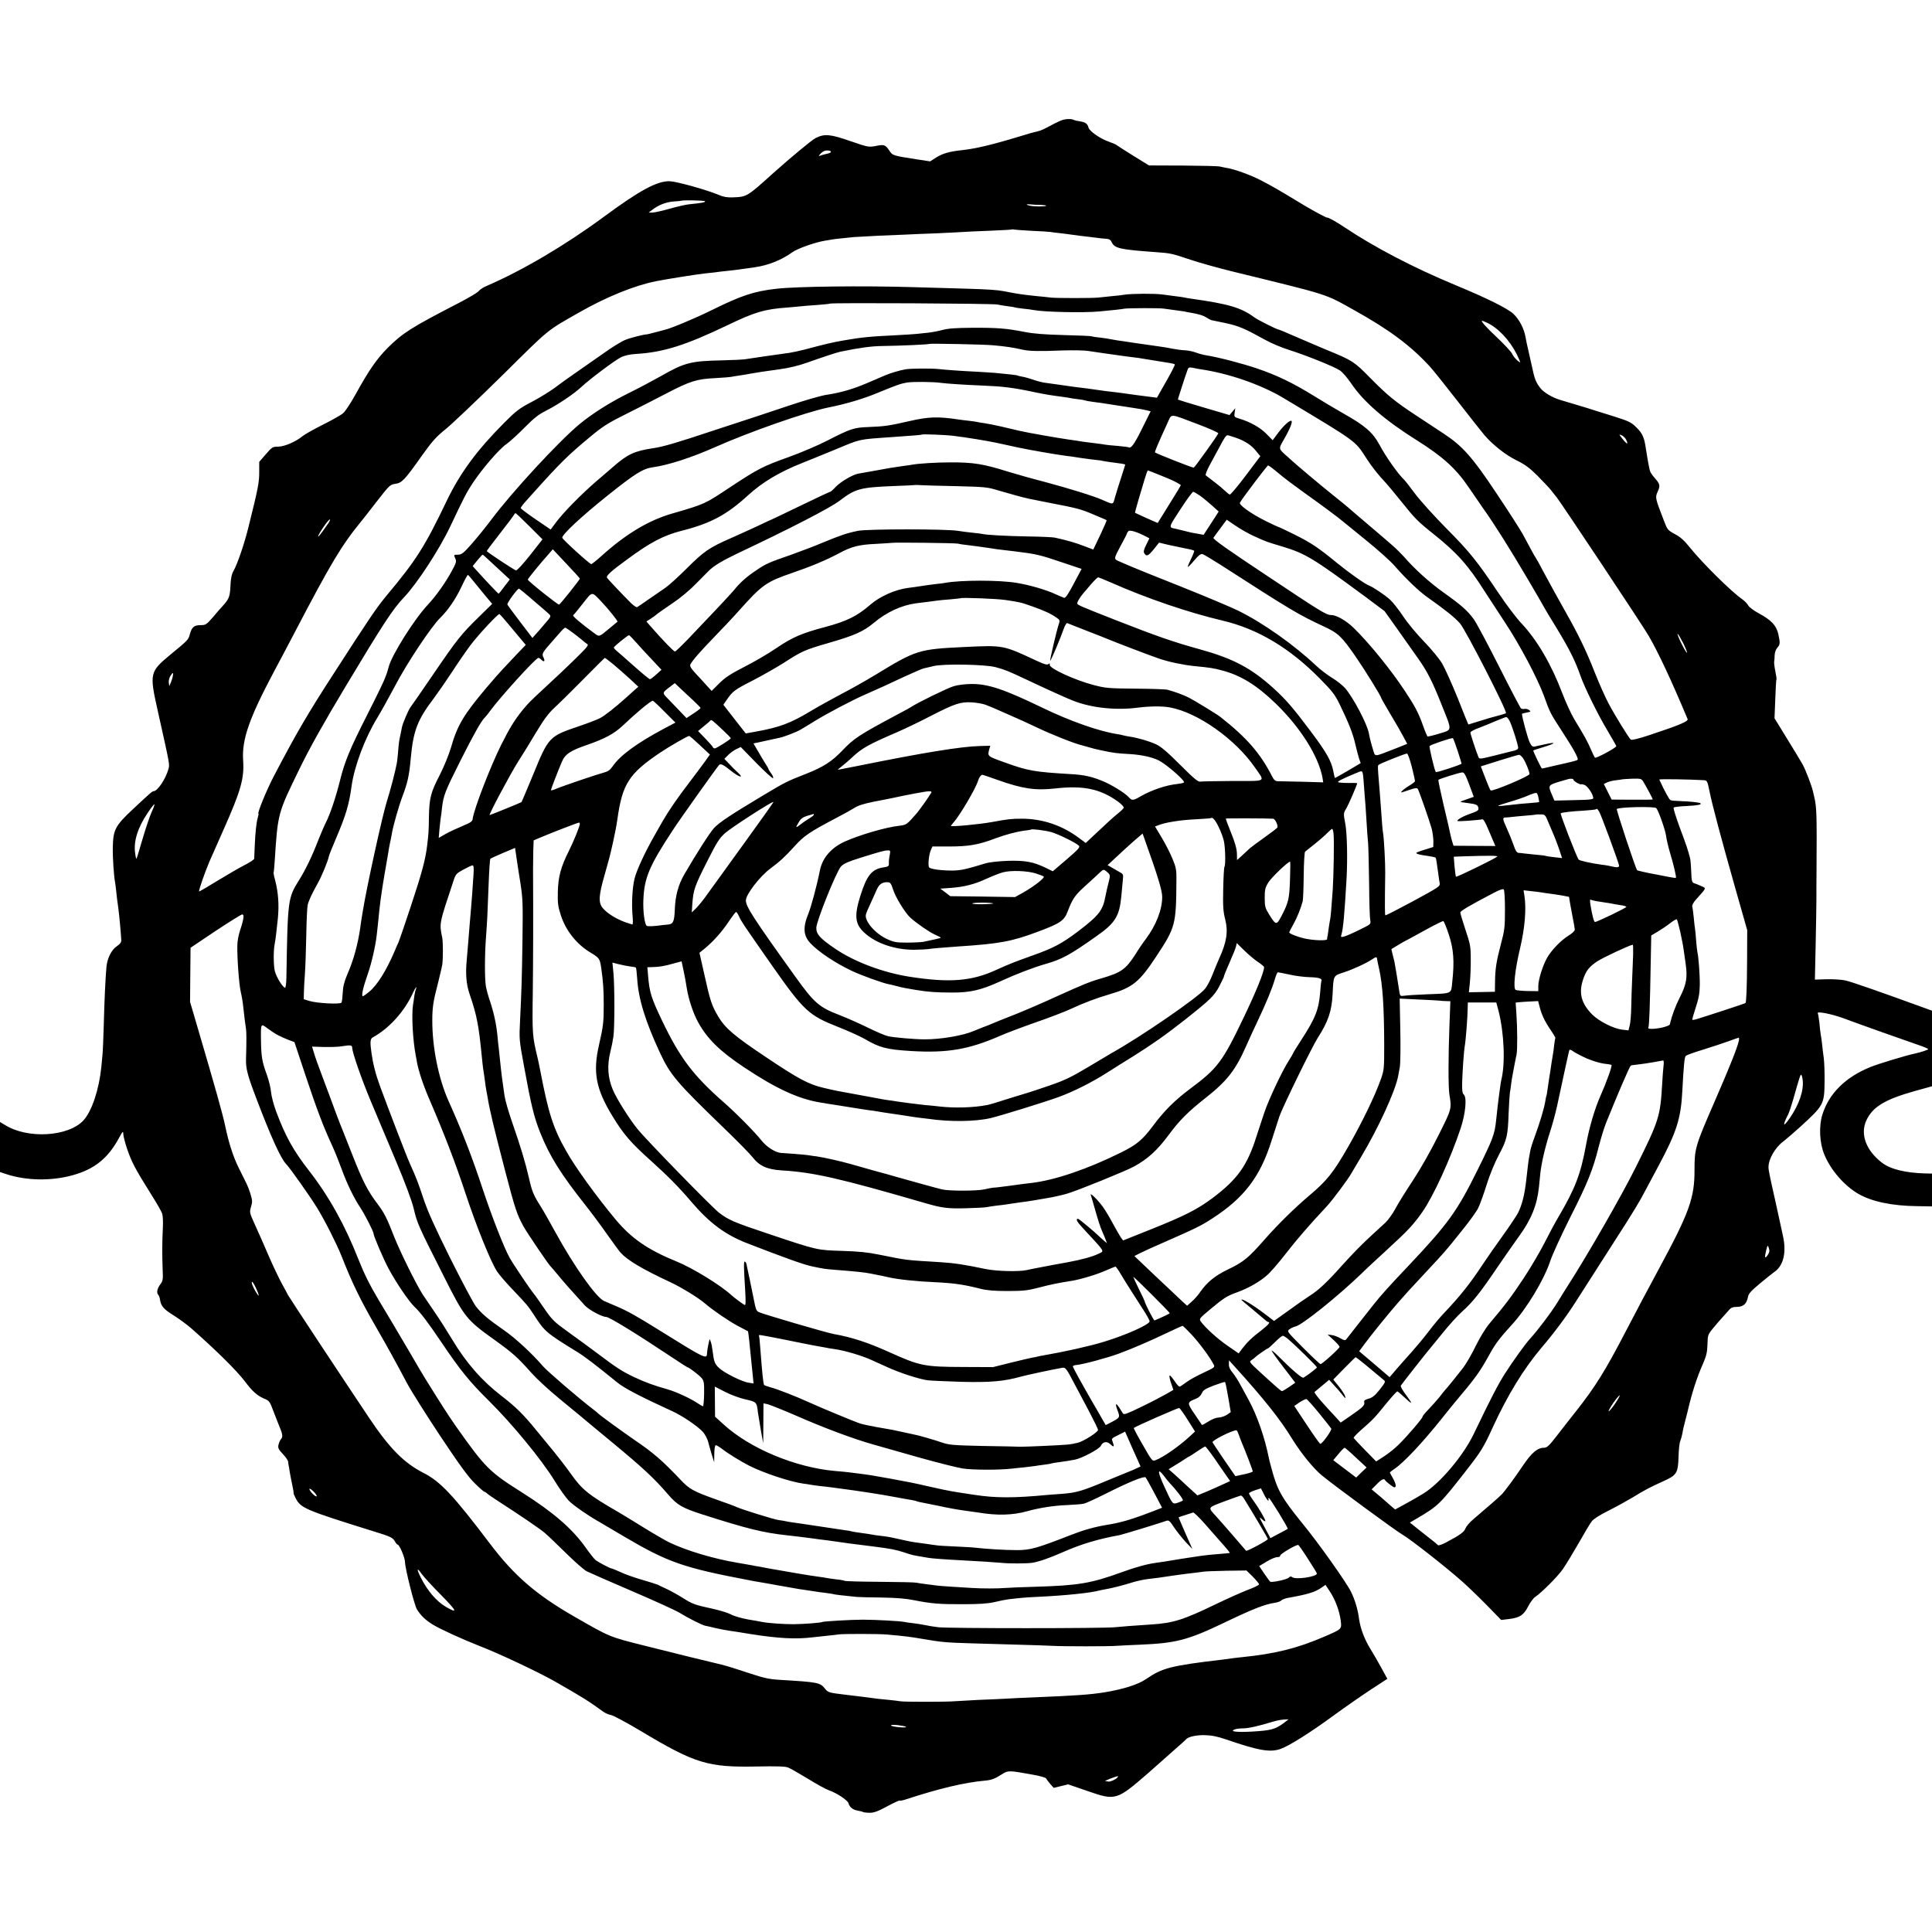 <?xml version="1.0" standalone="no"?>
<!DOCTYPE svg PUBLIC "-//W3C//DTD SVG 20010904//EN"
 "http://www.w3.org/TR/2001/REC-SVG-20010904/DTD/svg10.dtd">
<svg version="1.0" xmlns="http://www.w3.org/2000/svg"
 width="1536pt" height="1536pt" viewBox="0 0 1536 1536"
 preserveAspectRatio="xMidYMid meet">
<g transform="translate(0,1536) scale(0.1,-0.1)"
fill="#000000" stroke="none">
<path d="M8435 14402 c-22 -9 -66 -31 -97 -48 -32 -18 -70 -35 -85 -37 -16 -3
-82 -21 -148 -42 -221 -67 -351 -98 -467 -110 -92 -10 -145 -26 -195 -57 l-48
-31 -105 16 c-196 31 -192 29 -221 72 -31 45 -40 48 -108 34 -54 -10 -60 -9
-200 39 -160 56 -207 60 -277 24 -33 -17 -202 -158 -344 -285 -199 -180 -204
-182 -310 -186 -49 -2 -78 3 -115 19 -88 38 -330 106 -388 109 -100 4 -238
-70 -524 -281 -309 -228 -650 -429 -938 -553 -22 -9 -49 -27 -60 -40 -11 -13
-83 -55 -160 -95 -376 -194 -443 -237 -561 -354 -87 -87 -152 -180 -258 -373
-37 -67 -81 -134 -98 -148 -17 -15 -90 -56 -162 -92 -72 -36 -144 -77 -160
-90 -53 -44 -142 -83 -193 -84 -46 0 -50 -3 -100 -61 l-52 -60 0 -81 c0 -82
-8 -126 -83 -427 -34 -141 -91 -306 -121 -358 -15 -26 -22 -58 -25 -121 -4
-88 -11 -103 -68 -166 -11 -11 -43 -48 -72 -83 -51 -58 -57 -62 -97 -62 -52 0
-70 -16 -85 -71 -13 -46 -12 -46 -152 -161 -168 -139 -171 -149 -104 -448 100
-449 96 -425 84 -468 -21 -75 -86 -172 -116 -172 -11 0 -26 -13 -166 -144
-139 -130 -156 -162 -159 -299 -2 -83 8 -230 18 -282 2 -11 7 -47 10 -80 3
-33 10 -87 15 -120 8 -57 21 -198 24 -257 1 -20 -8 -32 -34 -50 -44 -29 -78
-97 -84 -169 -8 -93 -16 -263 -21 -458 -3 -102 -7 -207 -10 -235 -3 -28 -7
-71 -9 -96 -18 -181 -75 -353 -142 -427 -121 -131 -446 -150 -626 -36 l-38 23
0 -199 0 -199 48 -16 c159 -53 360 -57 531 -9 173 48 280 135 366 294 30 55
35 60 35 35 0 -15 13 -67 29 -115 37 -109 61 -156 195 -370 43 -68 82 -136 86
-152 5 -16 7 -64 5 -107 -6 -112 -6 -224 -2 -329 4 -85 3 -95 -19 -125 -25
-33 -31 -67 -15 -83 5 -6 12 -24 14 -42 8 -48 30 -73 111 -123 40 -25 101 -70
136 -100 207 -183 358 -333 426 -421 59 -79 97 -113 149 -136 49 -21 48 -21
81 -108 15 -38 32 -83 39 -100 32 -74 36 -98 20 -115 -8 -9 -17 -30 -21 -47
-5 -26 0 -36 35 -73 23 -24 42 -52 42 -62 1 -10 2 -21 3 -25 2 -5 6 -30 10
-58 5 -27 14 -76 21 -107 7 -32 11 -58 9 -58 -2 0 5 -18 16 -40 41 -80 73 -94
622 -265 130 -40 149 -49 165 -75 9 -17 20 -30 24 -30 15 0 59 -105 59 -139 1
-52 74 -342 95 -376 31 -50 68 -85 126 -121 61 -37 234 -116 369 -169 161 -62
469 -208 600 -282 217 -124 272 -158 387 -242 15 -11 43 -23 61 -26 18 -3 124
-60 235 -126 435 -261 535 -291 927 -283 153 3 224 1 245 -8 17 -6 88 -47 159
-90 71 -44 146 -85 168 -92 63 -22 148 -79 154 -103 8 -30 34 -51 73 -58 19
-3 38 -8 43 -11 5 -3 29 -6 53 -6 34 0 66 12 138 51 52 28 96 48 99 46 3 -3
25 1 49 9 262 86 465 135 634 150 46 4 76 15 127 48 54 34 54 34 248 -1 60
-10 106 -24 108 -31 3 -7 17 -26 32 -43 l27 -31 58 14 57 14 154 -53 c224 -78
232 -75 484 144 74 65 137 121 140 124 3 3 39 35 80 71 41 35 77 68 80 72 15
20 81 35 150 33 54 -1 100 -11 165 -33 262 -90 353 -106 437 -76 67 24 238
131 416 262 92 67 227 161 300 209 l132 86 -45 82 c-25 46 -65 116 -90 156
-47 76 -80 164 -90 239 -10 76 -33 152 -64 215 -36 74 -259 389 -390 548 -161
199 -196 260 -241 429 -12 43 -23 85 -24 95 -30 151 -91 328 -156 448 -18 33
-48 89 -68 125 -19 36 -48 80 -63 98 -19 22 -29 43 -29 65 l1 32 41 -45 c236
-260 367 -424 466 -587 68 -109 166 -230 234 -285 108 -88 582 -436 634 -466
61 -34 342 -254 481 -377 43 -38 130 -122 193 -186 l115 -118 66 8 c84 11 113
31 149 101 16 31 41 65 55 74 50 33 178 161 220 221 23 33 79 125 125 205 45
80 92 159 105 175 14 19 63 50 131 84 60 30 147 78 194 106 99 61 136 80 246
130 105 47 115 65 119 193 1 53 7 109 13 123 6 15 14 44 18 65 3 22 13 64 21
94 8 30 16 62 18 70 35 153 73 272 125 390 26 60 33 89 35 151 2 75 3 79 46
131 24 29 58 69 76 88 17 19 40 45 51 57 14 17 30 23 61 23 50 0 77 24 87 75
5 30 22 49 96 111 49 41 100 81 112 90 74 48 100 153 72 284 -9 41 -26 118
-37 170 -11 52 -22 102 -24 110 -41 181 -55 247 -55 270 0 66 54 159 120 207
22 17 81 68 132 114 187 171 192 179 194 359 1 69 -2 152 -6 185 -5 33 -11 85
-14 116 -4 31 -8 66 -11 77 -2 12 -7 52 -10 89 -4 37 -10 72 -13 77 -11 19
106 -4 198 -37 131 -49 509 -183 603 -215 42 -14 77 -29 77 -33 0 -5 -57 -24
-106 -35 -65 -13 -289 -81 -351 -106 -200 -80 -333 -212 -385 -381 -28 -92
-22 -223 15 -313 50 -124 158 -249 271 -315 108 -62 268 -96 468 -98 l118 -2
0 131 0 130 -52 1 c-156 4 -278 33 -345 85 -126 96 -175 225 -126 334 49 109
147 169 386 236 l137 38 0 301 0 300 -88 32 c-338 123 -554 198 -599 208 -29
7 -96 11 -148 10 l-96 -3 6 271 c3 150 6 310 6 357 0 47 0 153 1 235 3 450 1
505 -17 585 -3 14 -8 35 -11 47 -9 43 -57 168 -81 213 -14 25 -70 118 -125
207 l-100 163 6 151 c3 84 7 154 9 156 3 2 -1 31 -8 64 -7 34 -11 68 -10 77 2
10 4 33 4 53 1 21 9 46 21 59 23 27 24 36 8 110 -16 68 -55 110 -155 164 -39
21 -77 49 -84 63 -8 14 -28 35 -46 48 -84 57 -314 284 -415 409 -47 59 -78 87
-122 110 -57 31 -60 35 -87 106 -70 182 -71 184 -50 231 22 49 19 61 -25 111
-19 21 -36 48 -38 60 -9 39 -25 131 -31 173 -12 86 -27 120 -74 166 -42 42
-58 50 -181 89 -74 23 -146 46 -160 50 -14 5 -72 23 -130 40 -58 17 -121 36
-140 42 -59 18 -129 60 -153 92 -39 51 -46 71 -72 193 -14 65 -28 127 -31 138
-3 11 -10 44 -15 73 -12 70 -49 141 -96 186 -46 44 -212 126 -463 230 -332
138 -641 299 -880 459 -63 42 -125 77 -137 77 -12 0 -97 46 -190 101 -211 128
-250 150 -343 198 -78 40 -202 85 -261 95 -19 3 -45 9 -59 12 -14 4 -146 7
-295 8 l-270 1 -120 74 c-66 41 -127 80 -135 86 -8 7 -36 19 -62 28 -67 22
-157 84 -164 113 -8 31 -23 42 -70 50 -21 3 -42 8 -45 10 -20 12 -70 10 -104
-4z m-1830 -252 c-2 -4 -17 -10 -32 -13 -16 -3 -37 -9 -48 -13 -18 -7 -19 -6
-5 10 8 10 23 22 34 26 23 8 58 2 51 -10z m-1000 -390 c5 -8 -23 -14 -125 -24
-25 -2 -94 -18 -154 -35 -60 -17 -123 -31 -139 -31 l-30 0 25 19 c50 40 111
64 171 69 34 2 63 5 64 6 7 6 184 3 188 -4z m2669 -29 c27 -1 47 -4 43 -7 -7
-7 -91 -7 -126 0 -37 8 -37 15 1 11 18 -2 55 -4 82 -4z m-74 -206 c69 -3 136
-7 150 -9 14 -3 50 -7 80 -10 30 -4 69 -8 85 -11 17 -2 50 -7 75 -10 42 -5
121 -14 165 -20 11 -1 32 -3 46 -4 17 -1 30 -9 37 -26 23 -50 65 -59 357 -80
112 -8 124 -11 270 -60 72 -24 225 -67 340 -95 780 -191 721 -172 965 -308
273 -152 444 -279 595 -443 23 -24 121 -147 220 -274 98 -126 196 -250 217
-275 70 -80 165 -155 255 -200 69 -34 105 -61 168 -124 44 -45 89 -92 100
-106 11 -14 34 -43 52 -65 45 -59 682 -1016 731 -1101 77 -133 180 -353 309
-661 7 -18 -64 -48 -306 -128 -87 -29 -139 -41 -146 -35 -16 14 -125 190 -178
290 -25 47 -75 160 -112 253 -63 161 -127 293 -221 459 -65 115 -120 215 -189
343 -26 50 -51 95 -55 100 -8 10 -41 71 -103 187 -20 37 -114 183 -209 325
-192 289 -270 376 -418 474 -47 31 -145 95 -217 143 -171 112 -232 162 -373
305 -123 125 -137 135 -335 216 -49 20 -156 66 -237 101 -80 35 -149 64 -153
64 -13 0 -162 75 -190 95 -106 79 -205 108 -502 150 -21 3 -47 7 -58 10 -11 2
-42 7 -70 10 -27 4 -75 10 -106 14 -61 8 -244 7 -299 -2 -19 -3 -66 -9 -105
-12 -38 -4 -86 -9 -105 -11 -49 -5 -327 -5 -375 0 -22 3 -69 8 -105 11 -117
12 -160 18 -270 40 -53 10 -129 15 -304 20 -99 3 -287 8 -416 12 -397 12 -928
6 -1090 -13 -175 -20 -278 -54 -510 -169 -136 -67 -331 -149 -382 -159 -13 -3
-47 -12 -76 -20 -29 -8 -55 -14 -57 -14 -28 -1 -131 -27 -173 -44 -30 -12
-109 -60 -175 -108 -67 -47 -167 -117 -222 -155 -55 -38 -130 -92 -167 -120
-38 -28 -119 -78 -180 -110 -100 -52 -125 -72 -218 -165 -218 -219 -350 -398
-456 -617 -177 -370 -244 -475 -478 -755 -85 -103 -129 -168 -426 -628 -206
-318 -297 -475 -473 -811 -57 -109 -135 -299 -122 -299 2 0 -1 -15 -6 -32 -11
-39 -19 -114 -24 -228 -2 -47 -4 -91 -4 -97 -1 -7 -34 -29 -73 -49 -40 -20
-138 -77 -217 -125 -79 -49 -146 -88 -148 -86 -5 6 46 152 82 237 18 41 70
158 115 260 135 304 163 402 153 544 -11 166 47 333 245 706 52 96 125 236
164 310 289 553 373 694 533 889 8 9 61 77 119 152 102 131 107 136 148 142
53 7 75 30 212 224 83 116 114 151 195 216 53 44 255 236 450 428 380 376 341
344 611 498 215 122 432 210 605 245 85 17 324 55 390 62 22 2 56 6 75 8 19 3
60 8 90 11 50 5 92 10 160 20 14 2 45 7 70 10 107 15 213 57 300 120 41 29
178 78 257 91 15 2 37 6 48 8 19 4 52 8 182 21 29 2 119 7 200 11 82 3 180 7
218 9 39 2 147 7 240 10 94 4 184 9 200 10 17 2 113 6 215 10 102 4 187 9 188
11 2 1 9 1 15 -1 7 -2 68 -6 137 -10z m-272 -586 c20 -4 59 -10 86 -14 27 -3
51 -7 55 -9 3 -2 33 -6 66 -10 33 -3 70 -8 83 -11 84 -16 398 -23 523 -11 99
9 172 17 199 22 31 5 287 6 315 0 11 -2 47 -7 80 -11 32 -4 68 -9 80 -11 11
-3 31 -7 45 -9 72 -12 108 -23 139 -44 13 -8 29 -16 35 -17 6 -1 56 -11 111
-23 103 -22 155 -45 310 -131 50 -28 135 -64 190 -81 131 -41 364 -134 409
-165 20 -14 59 -59 88 -102 98 -146 269 -294 523 -453 202 -127 308 -222 407
-367 29 -43 83 -121 119 -173 93 -131 205 -309 358 -568 72 -123 131 -224 131
-226 0 -1 43 -74 97 -161 103 -170 146 -257 189 -379 31 -89 139 -309 213
-432 39 -66 71 -122 71 -125 0 -13 -162 -100 -170 -92 -4 5 -18 34 -31 64 -24
58 -56 116 -132 240 -25 41 -68 135 -96 208 -87 230 -202 426 -326 557 -37 39
-117 144 -178 235 -174 259 -233 333 -419 520 -95 96 -207 220 -248 275 -41
55 -80 105 -86 110 -48 45 -146 183 -198 281 -52 96 -114 150 -281 244 -60 34
-171 100 -245 146 -163 100 -284 159 -445 214 -114 39 -309 90 -405 105 -25 4
-63 14 -85 23 -22 8 -60 16 -85 17 -25 1 -70 7 -100 13 -30 6 -75 14 -100 17
-25 3 -56 8 -70 10 -14 2 -45 7 -70 10 -25 4 -56 8 -70 10 -14 2 -43 7 -65 10
-43 5 -88 13 -120 19 -11 3 -47 8 -80 12 -33 3 -63 8 -67 10 -4 3 -103 7 -220
10 -152 4 -242 11 -313 25 -142 28 -217 34 -415 33 -128 -1 -191 -5 -235 -17
-33 -9 -85 -19 -115 -22 -30 -3 -73 -8 -95 -10 -22 -2 -92 -7 -155 -10 -213
-10 -283 -17 -425 -42 -86 -15 -138 -27 -307 -72 -42 -11 -96 -22 -120 -26
-90 -12 -324 -46 -353 -51 -16 -3 -98 -7 -182 -9 -251 -5 -301 -18 -488 -125
-66 -37 -180 -98 -254 -134 -150 -74 -294 -165 -397 -251 -167 -140 -533 -536
-699 -758 -42 -56 -111 -141 -153 -189 -67 -76 -81 -87 -109 -88 -37 0 -37 0
-22 -33 9 -21 5 -34 -27 -93 -52 -96 -124 -198 -190 -269 -110 -117 -290 -403
-314 -498 -6 -23 -14 -49 -17 -57 -4 -8 -7 -17 -8 -20 -11 -32 -44 -102 -146
-304 -136 -268 -178 -369 -215 -518 -32 -130 -78 -268 -111 -333 -14 -27 -41
-90 -60 -138 -51 -133 -104 -243 -157 -327 -87 -139 -89 -154 -99 -771 -1 -53
-6 -85 -12 -82 -21 8 -68 86 -80 132 -11 44 -12 167 -1 217 6 28 16 113 25
201 11 112 3 212 -23 310 -8 28 -12 53 -11 55 2 2 6 44 9 93 25 382 23 376
200 738 81 166 189 358 355 635 307 512 384 630 473 723 104 109 282 382 368
564 112 237 131 273 180 347 78 116 208 267 266 307 28 20 93 79 145 132 73
74 111 104 169 133 98 50 222 133 285 192 68 63 260 207 313 234 30 14 69 23
120 26 216 13 391 68 727 229 216 104 295 127 475 140 47 4 96 8 110 10 14 2
70 6 125 10 55 4 102 9 104 11 8 8 1293 1 1329 -7z m3888 -142 c90 -39 185
-139 243 -254 17 -35 29 -63 26 -63 -12 0 -55 45 -64 69 -7 14 -59 71 -117
126 -92 86 -135 135 -120 135 2 0 17 -6 32 -13z m-3921 -182 c93 -8 163 -18
235 -35 52 -12 129 -14 325 -6 77 2 165 1 195 -4 63 -10 241 -35 315 -45 28
-3 64 -8 81 -10 26 -4 120 -19 259 -42 17 -3 32 -7 35 -9 4 -5 -33 -76 -103
-197 l-39 -69 -46 6 c-51 6 -192 25 -232 31 -14 2 -50 7 -80 10 -30 3 -66 8
-80 10 -43 7 -194 27 -225 30 -16 2 -64 9 -105 15 -41 6 -93 13 -115 16 -22 2
-66 13 -97 24 -31 11 -71 22 -89 25 -18 3 -35 7 -38 9 -6 4 -71 11 -176 21
-27 2 -97 7 -155 10 -107 5 -236 14 -300 21 -58 6 -220 5 -259 -2 -44 -7 -125
-31 -166 -49 -16 -7 -77 -33 -135 -58 -116 -50 -215 -79 -335 -97 -43 -7 -178
-46 -299 -87 -122 -41 -225 -75 -231 -77 -5 -1 -174 -57 -375 -123 -270 -90
-391 -126 -465 -136 -152 -23 -204 -47 -320 -148 -16 -14 -77 -67 -135 -116
-120 -104 -256 -242 -319 -325 l-43 -58 -119 81 c-65 44 -119 85 -119 90 0 5
19 31 43 57 23 25 47 52 52 58 217 242 279 303 445 441 107 90 147 116 285
185 88 44 237 120 331 169 192 100 244 116 394 123 58 3 116 8 130 11 14 3 39
7 55 9 17 2 57 9 90 15 68 12 87 15 239 36 67 9 149 29 210 51 133 47 239 82
268 88 150 31 245 44 331 45 146 2 371 12 376 17 5 4 436 -4 506 -11z m1645
-190 c228 -33 485 -122 665 -230 590 -354 565 -335 659 -480 39 -61 98 -136
150 -190 15 -16 72 -84 125 -150 111 -139 133 -161 261 -263 184 -147 274
-248 404 -454 33 -51 106 -163 162 -248 118 -178 257 -442 308 -580 49 -136
52 -142 142 -280 95 -146 137 -222 126 -231 -6 -6 -58 -19 -172 -44 -8 -2 -35
-8 -60 -14 -25 -6 -48 -11 -51 -11 -5 0 -69 133 -69 143 0 2 36 14 80 27 44
13 80 27 80 31 0 6 -29 1 -147 -26 -18 -4 -26 2 -41 32 -15 28 -62 203 -62
228 0 1 17 6 37 10 34 6 36 8 20 20 -10 7 -26 11 -35 9 -9 -2 -22 -1 -29 3 -6
5 -85 155 -175 334 -91 180 -181 349 -201 376 -50 69 -102 114 -241 213 -111
79 -233 189 -316 286 -20 22 -60 62 -90 88 -30 26 -64 55 -75 65 -11 10 -72
62 -135 115 -63 54 -126 107 -140 120 -14 12 -72 60 -130 106 -94 75 -286 237
-316 265 -7 6 -25 23 -40 36 -70 61 -70 60 -30 129 41 70 66 125 66 147 0 26
-52 -15 -104 -83 l-48 -64 -50 51 c-49 50 -129 95 -213 120 -43 13 -44 14 -39
49 l5 35 -23 -28 -23 -27 -204 60 c-113 33 -206 62 -206 63 -2 2 65 208 78
241 6 15 13 17 40 12 17 -4 43 -9 57 -11z m-2058 -109 c42 -6 193 -16 323 -21
171 -7 247 -16 430 -55 84 -17 114 -22 220 -36 22 -3 47 -7 55 -9 8 -2 37 -6
63 -9 27 -3 52 -8 55 -10 4 -2 32 -7 62 -11 30 -4 64 -8 75 -10 11 -2 54 -9
95 -15 41 -6 86 -13 99 -15 13 -2 45 -7 70 -11 25 -3 62 -10 83 -15 l36 -9
-69 -139 c-62 -125 -87 -159 -107 -147 -4 2 -43 7 -87 11 -44 3 -89 8 -100 10
-11 2 -42 7 -70 10 -106 13 -121 15 -145 20 -14 2 -45 7 -70 10 -79 11 -333
55 -395 70 -33 8 -98 23 -145 34 -47 11 -105 22 -130 26 -25 3 -52 8 -60 10
-8 2 -40 7 -70 10 -30 3 -66 8 -80 10 -167 25 -237 22 -395 -14 -157 -36 -192
-41 -320 -46 -116 -4 -143 -13 -332 -110 -70 -36 -208 -95 -306 -130 -200 -71
-245 -95 -457 -235 -210 -139 -199 -135 -470 -214 -188 -55 -366 -163 -558
-336 -40 -36 -77 -65 -81 -65 -13 0 -231 198 -231 210 0 27 154 170 355 331
225 180 286 218 365 229 123 17 308 77 495 160 269 120 724 279 899 315 138
27 279 69 392 116 161 66 184 74 237 83 48 7 206 6 269 -3z m2040 -328 c93
-35 166 -68 164 -73 -6 -18 -187 -270 -195 -273 -8 -3 -298 112 -308 121 -4 5
20 62 102 241 32 69 10 70 237 -16z m-1942 -93 c101 -12 270 -40 340 -55 25
-6 54 -12 65 -14 11 -3 63 -14 115 -25 91 -19 290 -54 375 -65 22 -2 69 -9
105 -15 36 -5 90 -13 120 -16 30 -3 62 -7 70 -10 8 -2 38 -6 65 -10 59 -7 109
-15 111 -18 0 -1 -14 -47 -32 -102 -18 -55 -40 -126 -49 -157 -18 -64 -9 -62
-104 -21 -64 29 -269 92 -456 142 -105 27 -235 64 -290 81 -197 62 -277 75
-465 74 -104 0 -246 -9 -296 -18 -10 -2 -41 -7 -69 -10 -79 -11 -129 -19 -240
-40 -31 -5 -98 -18 -124 -22 -44 -9 -136 -63 -175 -103 -21 -23 -42 -41 -46
-41 -4 0 -110 -49 -235 -110 -124 -60 -228 -110 -230 -110 -1 0 -54 -24 -116
-54 -63 -29 -159 -73 -214 -97 -163 -71 -211 -104 -340 -233 -67 -67 -145
-138 -175 -159 -30 -20 -91 -62 -135 -93 -44 -31 -84 -58 -90 -61 -6 -2 -27
12 -46 30 -68 68 -186 192 -193 204 -9 15 30 51 162 147 183 135 287 189 430
226 231 58 360 127 530 283 117 106 248 184 434 258 57 22 177 72 268 109 195
81 168 76 440 95 187 13 235 17 238 20 6 5 189 -2 252 -10z m5349 -32 c19 -40
6 -37 -29 7 -31 39 -31 40 -7 29 14 -6 30 -23 36 -36z m-3107 18 c74 -25 129
-61 166 -109 l32 -39 -116 -154 c-64 -85 -121 -153 -127 -151 -6 2 -23 15 -37
29 -14 14 -52 46 -85 71 -33 25 -64 49 -69 53 -5 4 11 43 34 86 24 43 58 107
77 142 35 68 51 91 63 91 4 0 32 -9 62 -19z m341 -282 c39 -34 133 -104 207
-157 127 -90 282 -205 306 -227 6 -5 88 -72 182 -148 94 -76 197 -168 229
-205 84 -97 192 -201 257 -247 146 -103 226 -167 264 -212 47 -55 378 -702
365 -713 -4 -3 -33 -12 -63 -20 -30 -7 -95 -26 -145 -42 -49 -15 -90 -28 -91
-28 -1 0 -39 93 -84 208 -46 114 -102 238 -124 276 -23 39 -86 115 -144 175
-57 58 -132 149 -167 202 -35 52 -81 111 -103 131 -41 37 -133 99 -164 111
-35 13 -156 98 -258 181 -149 122 -205 160 -340 227 -65 32 -121 59 -125 59
-3 0 -50 22 -105 49 -117 59 -213 128 -202 145 26 44 217 296 224 296 4 0 41
-27 81 -61z m-930 -21 c85 -34 117 -49 155 -74 2 -1 -39 -70 -91 -152 l-93
-150 -89 39 c-49 22 -90 41 -91 42 -2 1 11 47 27 102 16 55 39 130 50 168 11
37 22 67 25 67 3 0 51 -19 107 -42z m-1633 -83 c233 -6 249 -7 340 -35 84 -25
197 -56 240 -65 8 -2 76 -15 150 -30 240 -46 264 -53 365 -96 55 -23 102 -43
103 -45 2 -1 -21 -54 -51 -118 l-55 -115 -74 28 c-65 25 -136 46 -233 67 -16
3 -111 8 -210 9 -175 3 -335 12 -365 20 -8 2 -41 6 -72 9 -31 3 -87 10 -125
16 -93 15 -713 15 -790 0 -83 -16 -142 -36 -277 -92 -65 -28 -180 -71 -255
-98 -181 -63 -200 -71 -278 -124 -72 -47 -130 -98 -176 -156 -30 -36 -203
-220 -368 -392 -52 -54 -98 -98 -103 -98 -9 0 -96 89 -177 182 l-50 57 28 18
c28 18 43 29 66 48 7 6 59 42 115 80 60 40 138 105 185 154 45 46 91 92 102
103 40 40 109 81 228 138 430 203 737 362 812 419 126 96 162 106 435 117 91
3 166 7 167 8 1 1 19 0 40 -1 21 -2 148 -5 283 -8z m1942 -77 c25 -18 68 -54
96 -79 l51 -46 -60 -93 -60 -92 -37 7 c-20 4 -48 9 -62 11 -14 3 -43 10 -65
16 -22 5 -48 12 -58 14 -58 11 -59 7 37 154 50 77 96 140 102 140 6 0 31 -15
56 -32z m-5333 -242 l104 -104 -99 -126 c-58 -73 -104 -123 -112 -121 -21 8
-232 147 -232 154 0 3 48 67 106 141 58 74 108 141 111 148 3 6 8 12 12 12 3
0 53 -47 110 -104z m-1600 22 c-63 -90 -79 -110 -79 -101 0 16 80 133 92 133
5 0 -1 -15 -13 -32z m7351 -96 c109 -50 104 -48 235 -87 186 -57 242 -91 662
-401 l151 -113 104 -146 c56 -80 129 -183 161 -228 73 -103 113 -180 188 -369
86 -215 87 -198 -17 -230 -48 -15 -91 -25 -95 -23 -3 3 -19 39 -34 82 -37 105
-65 158 -148 283 -112 169 -283 379 -404 497 -58 57 -137 103 -178 103 -40 0
-75 21 -523 320 -303 201 -420 284 -415 294 4 7 30 42 57 78 l49 66 66 -45
c36 -25 100 -62 141 -81z m-850 -7 l28 -15 -25 -51 c-19 -37 -23 -56 -16 -67
18 -29 31 -23 75 30 l43 54 75 -18 c41 -9 103 -22 138 -29 34 -6 64 -14 66
-18 2 -3 -9 -33 -25 -65 -16 -32 -28 -61 -25 -63 2 -2 25 21 51 52 36 42 52
54 67 49 10 -3 73 -41 141 -84 570 -367 617 -395 827 -493 110 -51 138 -78
251 -242 73 -106 199 -310 199 -322 0 -3 32 -60 72 -127 40 -66 87 -148 104
-180 l32 -60 -106 -42 c-162 -63 -148 -62 -165 -7 -15 48 -25 86 -34 133 -14
75 -121 279 -188 358 -20 23 -67 60 -103 82 -37 22 -96 67 -132 101 -174 164
-421 338 -614 433 -61 30 -266 116 -456 192 -190 75 -367 147 -395 159 -27 12
-69 30 -93 40 -50 21 -50 18 13 136 25 45 45 85 45 89 0 3 5 11 11 17 12 12
69 -6 139 -42z m-1495 -57 c11 -3 47 -9 80 -12 33 -4 71 -9 85 -11 14 -2 45
-7 70 -10 25 -4 57 -8 72 -11 14 -2 82 -10 150 -18 163 -20 196 -27 375 -88
l152 -51 -62 -117 c-45 -85 -66 -116 -77 -113 -8 3 -38 15 -66 28 -80 37 -208
74 -312 91 -136 23 -445 23 -568 0 -10 -2 -46 -7 -79 -10 -33 -4 -85 -11 -115
-16 -30 -5 -75 -11 -100 -14 -102 -13 -224 -67 -300 -133 -105 -91 -187 -132
-360 -178 -188 -50 -261 -82 -385 -166 -61 -42 -175 -109 -254 -149 -113 -58
-156 -86 -203 -133 l-60 -60 -36 39 c-19 22 -59 65 -89 97 -41 45 -51 62 -44
75 19 35 76 100 189 217 64 66 153 160 197 210 185 207 217 229 423 300 154
53 271 102 370 155 102 55 160 70 297 76 66 4 121 7 123 8 5 5 508 -1 527 -6z
m-3005 -278 c0 -9 -155 -203 -165 -207 -9 -3 -246 186 -249 199 -1 5 90 118
159 195 l40 46 107 -114 c60 -63 108 -116 108 -119z m-717 141 c29 -27 76 -71
106 -98 l54 -50 -43 -56 c-23 -32 -44 -57 -46 -57 -4 0 -106 108 -168 177
l-38 42 37 46 c21 25 39 45 42 45 3 0 28 -22 56 -49z m-127 -164 c23 -29 65
-80 94 -115 l53 -63 -104 -102 c-143 -140 -172 -176 -364 -457 -92 -135 -173
-252 -180 -260 -16 -20 -63 -129 -69 -160 -3 -14 -7 -36 -10 -50 -13 -59 -16
-79 -21 -147 -3 -40 -8 -80 -10 -90 -13 -70 -51 -215 -81 -310 -35 -111 -161
-688 -188 -858 -3 -16 -7 -43 -10 -60 -3 -16 -8 -50 -11 -75 -19 -136 -54
-263 -103 -375 -25 -60 -35 -97 -37 -147 -2 -36 -6 -72 -10 -79 -10 -15 -191
-6 -255 13 l-45 14 1 49 c0 28 4 95 8 150 4 55 9 194 11 309 2 115 7 223 11
240 7 33 31 85 82 177 30 53 80 175 87 212 2 10 28 75 58 145 77 181 102 264
122 411 22 159 106 383 204 543 32 53 93 163 136 244 96 186 295 485 368 555
58 57 119 145 163 238 26 56 50 101 54 100 3 0 23 -23 46 -52z m5066 -8 c285
-126 612 -238 888 -303 280 -66 536 -219 776 -464 95 -96 118 -126 154 -200
74 -152 107 -237 125 -318 10 -43 24 -95 30 -115 l13 -36 -101 -60 c-56 -33
-103 -59 -104 -58 -2 1 -7 26 -13 55 -15 79 -54 148 -176 311 -143 191 -201
258 -300 348 -180 162 -321 236 -589 310 -206 57 -336 102 -660 229 -290 114
-302 120 -310 132 -5 8 19 50 50 86 6 6 32 37 58 68 27 31 53 56 57 56 5 0 51
-19 102 -41z m-4594 -141 c59 -50 116 -99 126 -109 19 -18 19 -19 -35 -81 -29
-35 -63 -74 -75 -86 l-21 -24 -97 127 c-53 69 -99 132 -102 139 -4 12 79 126
92 126 3 0 54 -41 112 -92z m545 -13 c54 -57 132 -154 126 -158 -2 -2 -31 -26
-64 -53 -82 -69 -80 -69 -122 -37 -109 80 -174 136 -166 142 5 3 40 45 77 93
78 99 68 98 149 13z m3210 15 c119 -18 120 -18 214 -51 94 -33 152 -60 195
-91 23 -16 26 -22 17 -46 -18 -52 -77 -304 -69 -295 10 10 80 177 106 251 10
29 23 51 29 48 5 -2 75 -29 155 -61 80 -31 154 -60 165 -65 49 -21 346 -135
407 -155 73 -26 192 -51 278 -60 134 -13 159 -17 229 -36 147 -39 274 -118
422 -261 199 -192 344 -424 374 -595 l5 -33 -167 5 c-93 2 -180 4 -194 4 -20
1 -31 10 -45 38 -94 184 -201 307 -410 472 -26 21 -211 134 -253 155 -43 22
-115 48 -172 63 -13 3 -123 7 -244 8 -229 2 -244 4 -341 29 -148 39 -350 131
-348 160 2 13 -1 14 -11 6 -10 -8 -33 -1 -92 26 -270 126 -263 125 -578 110
-360 -17 -382 -24 -700 -218 -77 -47 -201 -117 -275 -155 -74 -39 -184 -100
-244 -136 -157 -95 -250 -130 -429 -162 l-88 -16 -22 28 c-12 15 -52 66 -89
114 l-67 86 27 39 c45 67 63 81 205 153 75 39 186 102 245 139 150 97 169 105
362 161 204 59 274 90 357 159 104 87 220 140 338 156 22 3 63 8 90 11 28 4
61 8 75 10 14 2 61 7 105 10 44 4 81 8 82 9 8 7 292 -4 356 -14z m-3957 -185
c32 -38 77 -93 101 -121 l43 -51 -68 -71 c-37 -39 -87 -93 -112 -119 -25 -26
-82 -91 -126 -143 -187 -221 -238 -305 -289 -485 -17 -57 -55 -150 -88 -215
-73 -140 -84 -185 -87 -337 -1 -114 -3 -134 -15 -233 -14 -110 -42 -213 -127
-470 -50 -151 -95 -282 -99 -290 -4 -8 -20 -44 -35 -80 -63 -147 -136 -264
-199 -315 -23 -19 -45 -35 -50 -35 -14 0 1 69 40 179 28 79 61 223 70 306 3
28 7 68 10 90 2 22 7 67 10 100 4 33 8 71 10 85 2 14 7 45 10 70 3 25 15 95
25 155 11 61 22 128 26 150 3 22 9 58 14 80 5 22 12 56 15 75 10 63 56 223 85
300 39 101 54 167 65 295 21 228 53 311 186 486 32 43 97 137 145 210 48 74
114 169 147 213 64 84 217 248 228 244 3 -2 33 -34 65 -73z m527 -82 c34 -26
68 -53 75 -60 7 -7 21 -17 30 -23 15 -8 1 -25 -93 -117 -61 -60 -157 -151
-214 -203 -150 -139 -156 -145 -206 -205 -63 -78 -103 -142 -172 -280 -84
-169 -216 -510 -225 -585 -2 -21 -16 -30 -81 -57 -43 -18 -104 -46 -134 -63
l-55 -32 6 70 c4 38 8 78 10 89 2 11 7 46 10 79 11 98 23 130 143 369 107 213
170 325 197 350 6 6 25 28 41 51 83 113 365 424 386 424 4 0 15 -7 24 -16 22
-22 31 -10 15 21 -14 26 -6 39 62 116 13 14 41 47 63 72 22 26 44 47 48 47 5
0 36 -21 70 -47z m8820 -78 c20 -41 33 -75 29 -75 -10 0 -84 150 -74 150 4 0
24 -34 45 -75z m-8326 8 c28 -32 85 -94 127 -138 l75 -80 -41 -37 c-23 -21
-46 -38 -51 -38 -5 0 -61 46 -125 103 -64 57 -127 112 -139 122 -13 11 -23 23
-23 27 0 8 111 98 121 98 3 0 29 -26 56 -57z m-178 -177 c36 -30 95 -82 131
-115 l65 -61 -30 -26 c-16 -15 -48 -43 -70 -63 -81 -73 -169 -143 -206 -161
-20 -11 -96 -40 -167 -64 -238 -81 -240 -83 -366 -391 -48 -115 -88 -211 -90
-212 -4 -4 -247 -103 -253 -103 -10 0 166 330 227 426 35 54 100 160 144 234
61 101 97 150 146 195 36 33 139 135 230 227 91 92 167 168 169 168 2 0 34
-24 70 -54z m3036 -20 c77 -21 96 -29 235 -94 182 -86 326 -151 382 -173 145
-57 339 -78 515 -55 94 12 190 13 253 2 221 -40 521 -251 678 -479 81 -117 99
-106 -175 -106 -131 -1 -248 -3 -260 -5 -17 -4 -51 24 -160 133 -103 103 -152
145 -193 164 -55 25 -143 51 -211 61 -20 3 -42 8 -50 10 -8 3 -30 7 -49 10
-142 22 -373 103 -590 208 -306 148 -434 191 -566 190 -46 0 -107 -7 -140 -17
-47 -13 -296 -135 -339 -165 -5 -4 -50 -29 -100 -55 -320 -171 -355 -194 -452
-296 -78 -82 -150 -128 -279 -179 -160 -63 -165 -65 -344 -172 -261 -156 -352
-217 -393 -261 -34 -37 -139 -201 -235 -366 -49 -84 -73 -172 -77 -281 -4
-100 -13 -118 -59 -121 -12 -1 -30 -3 -41 -4 -56 -9 -115 -11 -123 -6 -17 11
-31 116 -27 206 7 175 45 267 234 555 49 76 352 502 368 518 12 13 35 2 88
-41 69 -56 117 -71 60 -18 -17 15 -47 45 -68 68 l-38 40 30 30 c16 17 46 38
65 47 l35 17 125 -128 c69 -70 128 -124 132 -120 4 4 -2 21 -14 37 -12 16 -22
32 -22 35 0 3 -11 24 -26 46 -14 22 -34 56 -45 75 -11 20 -27 46 -35 60 -9 13
-14 24 -12 24 2 0 46 9 98 21 52 11 102 22 110 24 35 7 134 46 163 63 18 10
73 44 122 74 93 57 298 165 395 207 121 53 171 76 303 138 76 35 148 66 160
69 12 2 47 11 77 18 77 20 412 14 495 -8z m-6541 -71 c-2 -13 -10 -37 -16 -52
l-12 -28 -4 28 c-2 16 4 39 13 53 20 31 25 30 19 -1z m4139 -195 c31 -29 57
-56 57 -59 0 -3 -25 -23 -56 -43 l-56 -37 -45 47 c-25 26 -68 70 -95 99 -56
57 -57 53 12 105 l35 27 45 -43 c25 -23 71 -66 103 -96z m-230 -88 l87 -87
-93 -49 c-215 -115 -349 -213 -408 -301 -17 -25 -36 -39 -64 -46 -63 -17 -331
-108 -380 -129 -25 -11 -45 -16 -45 -12 0 7 54 148 87 225 26 62 69 90 204
136 135 47 213 88 280 152 112 106 222 197 239 198 3 1 45 -38 93 -87z m2552
55 c22 -8 60 -24 85 -35 25 -11 81 -36 125 -55 44 -19 132 -59 195 -89 119
-57 303 -130 360 -143 3 -1 25 -7 50 -14 44 -13 57 -16 103 -26 96 -21 131
-25 226 -30 91 -5 181 -24 234 -51 63 -32 212 -163 200 -175 -5 -4 -28 -9 -53
-12 -90 -9 -207 -49 -293 -99 -58 -34 -68 -34 -93 -6 -30 34 -143 103 -214
131 -85 34 -142 46 -238 52 -303 18 -348 26 -536 94 -137 49 -136 48 -121 104
l8 28 -79 -2 c-156 -4 -448 -52 -978 -159 -82 -16 -151 -30 -154 -30 -3 0 8
10 25 23 16 12 61 50 98 85 71 65 126 96 350 192 66 29 185 86 265 128 189 97
236 113 325 108 39 -2 88 -11 110 -19z m4167 -129 c19 -36 68 -191 68 -213 0
-13 -16 -21 -57 -29 -10 -3 -71 -18 -135 -34 -105 -26 -117 -28 -123 -13 -18
43 -65 186 -65 197 0 7 33 25 73 39 39 15 101 40 137 56 36 15 70 28 75 28 6
1 18 -14 27 -31z m-6250 -77 c32 -30 58 -57 58 -60 0 -9 -115 -81 -127 -81 -6
0 -13 4 -15 9 -1 5 -29 37 -61 70 l-57 59 47 39 c27 21 50 42 52 46 4 9 22 -5
103 -82z m-187 -116 l79 -74 -34 -48 c-18 -26 -77 -104 -129 -173 -96 -125
-167 -229 -214 -311 -13 -24 -41 -73 -62 -109 -77 -135 -143 -277 -160 -345
-18 -73 -25 -205 -15 -306 3 -32 2 -59 -2 -59 -4 0 -33 10 -65 21 -71 27 -140
71 -173 112 -33 42 -30 98 16 258 42 148 37 129 67 259 13 58 30 143 36 190
39 277 92 359 336 524 74 50 223 136 235 135 3 0 41 -33 85 -74z m6024 -45
c17 -52 31 -98 31 -101 0 -8 -199 -73 -205 -67 -9 9 -55 202 -49 207 12 12
179 68 185 62 4 -3 21 -49 38 -101z m-365 -125 c14 -57 26 -109 26 -114 0 -6
-20 -22 -44 -36 -39 -23 -76 -55 -64 -55 3 0 31 9 63 20 46 16 60 17 67 8 12
-21 95 -259 111 -318 7 -30 13 -75 13 -100 l-1 -44 -67 -21 c-38 -11 -68 -23
-68 -26 0 -8 30 -16 98 -25 29 -4 54 -10 56 -13 4 -6 9 -39 22 -136 3 -22 7
-52 10 -67 4 -25 -6 -31 -212 -143 -119 -64 -218 -115 -220 -112 -4 4 -5 62
-1 337 1 78 -10 279 -17 317 -4 19 -8 66 -21 253 -3 36 -7 99 -11 140 -11 131
-11 139 -5 148 6 9 206 89 227 91 6 1 23 -46 38 -104z m884 68 c21 -31 52
-106 52 -127 0 -17 -298 -142 -309 -130 -5 5 -24 50 -43 100 l-35 91 146 46
c80 25 151 46 158 46 6 1 20 -11 31 -26z m-1274 -120 c3 -10 8 -61 11 -113 4
-52 8 -115 11 -140 2 -25 6 -88 9 -140 3 -52 8 -126 12 -165 3 -38 6 -185 8
-325 1 -140 5 -269 9 -286 6 -32 5 -32 -87 -77 -50 -25 -105 -49 -121 -53 -25
-6 -27 -4 -22 12 15 49 25 160 42 454 8 158 4 351 -10 429 -16 85 -16 85 9
126 19 33 85 186 85 198 0 2 -32 3 -71 2 -39 0 -75 3 -80 6 -9 5 30 26 136 70
52 22 53 22 59 2z m847 -91 l36 -97 -54 -19 c-30 -10 -53 -19 -51 -21 2 -2 26
-6 53 -9 71 -9 82 -14 88 -36 6 -23 -2 -28 -79 -55 -28 -10 -62 -27 -75 -37
-24 -19 -23 -19 76 -13 55 4 103 9 106 11 11 6 25 -17 54 -86 15 -36 34 -79
41 -96 l13 -30 -167 1 -166 1 -13 42 c-6 23 -14 55 -17 70 -2 15 -25 112 -50
217 -24 104 -43 192 -40 195 8 8 167 58 189 59 16 1 26 -17 56 -97z m-3752 38
c200 -71 300 -86 456 -69 227 26 361 -2 502 -103 30 -22 50 -43 47 -51 -3 -6
-24 -27 -47 -45 -37 -30 -95 -83 -219 -200 l-36 -34 -54 40 c-133 100 -291
153 -453 153 -84 0 -111 -3 -235 -26 -104 -19 -330 -40 -330 -31 0 2 10 14 21
27 51 57 176 270 194 329 8 28 24 50 35 50 5 0 58 -18 119 -40z m4581 0 c0 -5
14 -16 30 -25 17 -9 30 -13 30 -11 0 3 13 1 28 -5 28 -10 78 -91 67 -109 -3
-4 -33 -8 -67 -9 -35 -1 -103 -3 -151 -4 l-89 -2 -23 55 c-28 65 -25 69 64 96
31 9 61 18 66 19 22 7 45 4 45 -5z m553 -12 c20 -31 77 -138 77 -143 0 -3 -74
-4 -164 -3 l-163 1 -31 62 -31 62 27 13 c15 7 47 15 72 17 25 3 46 6 47 7 1 1
36 3 77 5 69 2 76 0 89 -21z m486 9 c23 -2 26 -9 42 -87 21 -106 91 -369 209
-785 l91 -320 -1 -240 c-1 -216 -6 -335 -13 -340 -2 -3 -320 -107 -380 -125
-21 -7 -40 -10 -42 -8 -3 2 10 47 27 99 24 73 31 113 32 179 1 78 -10 224 -19
260 -2 8 -7 49 -10 91 -3 42 -7 85 -9 95 -2 11 -7 51 -10 89 -4 39 -9 78 -12
87 -3 11 9 34 33 60 84 94 80 85 37 104 -22 10 -47 20 -57 23 -15 5 -19 20
-21 91 -2 47 -6 95 -9 106 -16 63 -30 106 -82 244 -31 84 -53 155 -49 160 5 4
53 10 107 12 88 5 118 11 106 22 -6 6 -88 15 -159 17 -36 1 -71 4 -78 7 -11 4
-47 71 -90 164 -3 6 239 2 357 -5z m-6145 -99 c-19 -33 -92 -136 -115 -163
-80 -92 -82 -93 -139 -100 -104 -11 -310 -71 -430 -124 -110 -49 -180 -129
-201 -229 -26 -130 -70 -291 -93 -348 -44 -108 -39 -174 18 -234 64 -68 199
-158 329 -219 68 -33 246 -97 289 -105 12 -2 43 -9 68 -16 25 -7 56 -14 70
-16 14 -3 50 -9 80 -14 97 -16 162 -21 290 -21 142 -1 231 20 376 86 130 60
266 112 366 141 130 37 193 71 401 218 153 107 187 160 202 321 3 33 8 86 11
117 6 57 6 58 -25 75 -18 10 -46 26 -64 37 l-31 18 70 65 c38 36 100 92 138
126 l70 60 14 -39 c106 -296 142 -413 142 -465 0 -101 -49 -226 -130 -334 -21
-27 -59 -83 -84 -124 -75 -116 -112 -143 -262 -187 -98 -28 -143 -46 -379
-153 -93 -43 -235 -104 -315 -136 -80 -31 -158 -63 -175 -70 -16 -8 -50 -21
-75 -30 -25 -10 -60 -24 -77 -31 -84 -37 -265 -68 -393 -67 -80 0 -248 15
-290 25 -25 6 -97 37 -160 68 -63 31 -166 77 -228 101 -159 61 -199 96 -345
299 -341 475 -396 561 -397 612 0 46 111 191 195 253 73 54 117 94 191 176 77
85 116 112 338 229 55 28 117 63 137 76 33 21 73 33 154 50 47 9 72 14 98 19
15 3 37 7 50 10 109 24 267 54 290 54 20 1 26 -3 21 -11z m4827 -39 c4 -18 7
-35 5 -36 -1 -1 -35 -5 -76 -8 -41 -3 -91 -7 -110 -10 -91 -11 -144 -16 -139
-11 3 3 45 17 93 31 48 14 113 36 144 50 31 13 61 23 67 21 5 -1 13 -18 16
-37z m-6313 -361 c-129 -178 -260 -360 -292 -404 -31 -45 -73 -96 -92 -115
l-34 -33 4 64 c9 118 17 142 123 351 70 139 92 174 136 214 47 43 377 256 386
249 2 -2 -102 -148 -231 -326z m-4712 247 c-14 -31 -47 -127 -72 -213 -25 -86
-47 -158 -49 -160 -2 -2 -7 17 -10 42 -15 95 19 205 101 326 26 39 49 68 52
66 2 -3 -7 -30 -22 -61z m11962 30 c18 -20 73 -177 78 -221 3 -25 17 -85 31
-133 29 -96 52 -194 47 -200 -2 -2 -32 2 -66 9 -35 7 -74 14 -87 17 -64 11
-152 31 -155 34 -13 15 -167 481 -162 487 16 16 301 22 314 7z m-454 -28 c13
-19 149 -387 158 -427 3 -16 -15 -19 -55 -9 -15 4 -51 11 -80 14 -79 10 -178
32 -186 41 -15 17 -149 364 -143 368 12 7 86 16 182 21 52 4 97 8 99 11 7 7
10 5 25 -19z m-6244 -25 c0 -4 -15 -16 -32 -26 -18 -11 -50 -32 -70 -48 -44
-34 -46 -32 -17 16 15 27 32 39 67 50 26 7 48 14 50 15 1 1 2 -3 2 -7z m5841
-62 c15 -36 35 -81 43 -101 9 -20 27 -69 41 -108 l24 -73 -62 7 c-34 4 -64 8
-67 10 -3 2 -39 7 -80 10 -41 4 -84 9 -95 10 -11 2 -29 4 -40 4 -16 1 -26 16
-44 69 -13 37 -37 95 -53 130 -34 75 -34 82 -5 83 12 0 33 2 47 4 14 2 61 6
105 10 43 3 80 7 82 8 1 2 19 2 40 2 36 0 38 -1 64 -65z m-2623 -33 c17 -34
36 -85 42 -112 12 -53 15 -189 5 -206 -4 -5 -8 -85 -10 -177 -3 -139 0 -180
16 -242 24 -96 12 -179 -47 -308 -13 -29 -37 -87 -54 -130 -16 -42 -43 -94
-60 -114 -59 -71 -513 -383 -745 -512 -11 -6 -93 -55 -183 -109 -136 -81 -187
-106 -310 -148 -81 -28 -154 -52 -162 -54 -8 -2 -80 -24 -160 -49 -80 -26
-156 -49 -170 -51 -105 -21 -261 -26 -380 -12 -36 4 -90 10 -120 12 -56 6
-191 23 -226 29 -10 2 -41 7 -67 10 -27 4 -59 9 -70 12 -12 2 -83 15 -157 29
-183 33 -183 33 -281 56 -118 27 -201 71 -460 245 -253 169 -323 229 -379 323
-51 86 -64 124 -110 333 l-39 173 42 34 c68 56 135 131 190 213 29 43 55 77
59 78 4 0 14 -15 22 -32 16 -39 48 -86 266 -397 251 -358 291 -394 522 -485
79 -31 174 -74 213 -96 117 -69 173 -84 370 -96 288 -17 458 12 709 122 43 19
167 66 275 104 108 37 232 85 276 105 112 52 213 90 319 121 181 53 234 96
368 299 154 233 159 252 161 610 1 78 -3 100 -31 167 -17 42 -55 117 -85 167
l-54 90 26 10 c53 22 169 41 291 47 69 4 127 8 128 10 12 10 34 -15 60 -69z
m434 64 c16 -1 42 -56 33 -71 -3 -5 -50 -41 -106 -81 -55 -39 -106 -77 -112
-83 -7 -7 -32 -30 -57 -53 l-45 -41 -1 52 c-1 36 -14 85 -46 164 -25 61 -44
113 -42 114 2 3 340 2 376 -1z m-5512 -41 c0 -19 -48 -136 -87 -215 -63 -125
-85 -204 -88 -325 -2 -91 1 -116 24 -187 39 -121 125 -229 232 -294 74 -44 78
-50 89 -124 15 -107 20 -170 20 -295 0 -136 -4 -170 -37 -315 -51 -220 -26
-353 109 -573 86 -141 144 -208 307 -354 131 -118 219 -207 318 -323 142 -167
268 -260 435 -326 314 -122 460 -174 528 -188 92 -19 98 -20 173 -26 165 -13
237 -20 287 -30 14 -3 39 -8 55 -11 17 -3 57 -11 90 -19 74 -17 225 -33 370
-39 147 -7 225 -18 360 -52 51 -13 109 -18 215 -18 125 0 159 4 245 26 93 25
163 39 260 54 69 10 209 52 279 84 37 16 71 30 75 30 3 0 22 -26 40 -57 19
-32 53 -87 76 -123 23 -36 67 -105 98 -153 32 -48 57 -94 57 -102 0 -25 -189
-110 -365 -163 -110 -34 -317 -80 -480 -108 -16 -2 -37 -7 -45 -9 -8 -2 -28
-7 -45 -9 -16 -3 -93 -21 -170 -40 l-140 -35 -234 1 c-314 1 -347 8 -591 118
-170 77 -300 119 -441 144 -58 10 -569 160 -598 175 -18 10 -23 24 -35 86 -11
58 -58 282 -62 298 -3 9 -9 17 -13 17 -9 0 -8 -44 4 -238 5 -93 4 -113 -7
-106 -22 13 -82 58 -103 77 -86 80 -309 216 -434 267 -231 94 -361 184 -487
335 -154 185 -323 419 -393 545 -103 181 -141 300 -206 640 -9 47 -19 92 -21
100 -41 170 -43 187 -38 525 3 280 4 569 2 975 0 47 1 117 2 157 l3 72 76 32
c94 39 273 108 284 109 4 0 7 -4 7 -10z m3750 -66 c55 -16 194 -84 218 -108
11 -11 -6 -30 -97 -108 l-111 -95 -57 28 c-100 48 -164 59 -303 55 -72 -3
-146 -11 -175 -20 -153 -47 -196 -56 -255 -57 -88 -2 -183 11 -193 25 -11 15
-2 104 14 138 l12 28 126 0 c165 0 239 13 379 66 79 29 160 51 227 60 28 3 51
7 53 9 7 6 113 -7 162 -21z m2242 -11 c6 -45 1 -335 -6 -443 -11 -155 -17
-225 -21 -240 -2 -8 -6 -35 -10 -60 -3 -25 -7 -54 -9 -65 -3 -11 -5 -25 -5
-32 -1 -14 -109 -10 -181 6 -53 12 -120 38 -120 48 0 3 15 34 34 67 30 54 57
122 73 181 3 11 7 102 8 203 1 101 6 187 11 191 5 4 41 32 79 63 39 31 83 70
99 87 17 17 33 31 37 31 4 0 9 -17 11 -37z m-6463 -403 c17 -112 19 -158 15
-440 -5 -328 -7 -384 -19 -640 -8 -152 -7 -159 30 -360 58 -320 81 -412 130
-535 75 -188 163 -328 360 -577 49 -62 127 -167 173 -233 47 -66 94 -131 106
-144 55 -61 173 -131 396 -235 86 -40 223 -124 275 -169 64 -55 191 -141 260
-178 44 -23 81 -43 82 -43 2 -2 14 -105 28 -256 2 -19 7 -63 10 -97 l6 -62
-38 6 c-53 7 -195 78 -236 117 -35 32 -41 50 -52 138 -3 26 -9 58 -14 70 l-9
23 -6 -25 c-8 -33 -14 -71 -15 -93 -2 -45 -21 -36 -366 179 -192 120 -269 163
-355 199 -36 15 -80 34 -98 42 -64 30 -237 274 -385 544 -47 85 -100 180 -120
210 -56 89 -68 118 -92 225 -28 122 -66 249 -134 444 -28 80 -55 174 -60 210
-18 121 -25 177 -36 285 -4 39 -8 81 -10 95 -2 14 -7 57 -10 95 -9 94 -29 184
-59 274 -14 41 -29 95 -33 120 -10 60 -10 247 1 391 10 139 12 181 21 425 4
105 10 193 13 197 4 4 50 25 102 47 l95 40 12 -82 c6 -45 21 -138 32 -207z
m2935 233 c-5 -21 -8 -50 -7 -65 1 -25 -4 -28 -43 -34 -93 -14 -133 -63 -185
-230 -49 -157 -41 -223 35 -291 90 -83 241 -134 391 -134 50 1 99 3 111 5 21
4 133 14 239 21 336 22 429 40 638 118 179 67 208 88 236 162 38 100 58 129
143 205 45 41 96 87 112 103 24 23 31 26 45 15 40 -32 40 -33 26 -89 -8 -30
-20 -81 -26 -113 -21 -115 -51 -153 -217 -280 -130 -98 -197 -134 -367 -194
-151 -54 -187 -69 -282 -112 -197 -91 -370 -105 -688 -56 -213 33 -443 119
-596 224 -120 82 -149 114 -149 165 0 52 161 452 197 489 21 22 59 39 153 68
160 50 190 58 218 59 21 1 22 -2 16 -36z m4830 -13 c-21 -18 -325 -167 -329
-160 -2 4 -7 41 -11 83 l-6 76 83 3 c184 6 271 6 263 -2z m-1648 -182 c-5
-153 -11 -182 -68 -291 -39 -75 -44 -74 -98 13 -31 50 -35 62 -35 131 0 67 3
81 30 125 24 38 155 164 172 164 2 0 2 -64 -1 -142z m-6491 45 c-7 -113 -15
-215 -20 -275 -7 -77 -13 -156 -21 -253 -3 -44 -10 -114 -13 -155 -11 -112 -4
-197 23 -275 28 -79 51 -163 60 -215 3 -19 8 -44 10 -55 5 -28 14 -99 21 -170
10 -101 15 -149 20 -175 2 -14 7 -45 10 -70 3 -25 7 -56 10 -70 3 -14 8 -41
11 -60 16 -102 49 -239 139 -585 80 -307 96 -353 148 -447 33 -58 201 -306
216 -318 4 -3 28 -32 55 -64 41 -51 110 -129 216 -245 32 -35 136 -91 169 -91
25 0 244 -135 534 -328 60 -40 110 -72 112 -72 12 0 97 -65 114 -87 18 -22 20
-38 19 -124 -1 -54 -5 -99 -9 -99 -5 0 -25 12 -46 26 -55 37 -170 90 -238 109
-106 30 -178 56 -262 96 -98 46 -140 74 -293 189 -63 47 -169 125 -235 172
-111 80 -125 94 -190 188 -38 56 -74 107 -80 113 -32 39 -163 234 -193 287
-43 76 -140 324 -211 537 -90 272 -168 472 -275 710 -80 179 -130 428 -129
643 0 99 8 153 43 285 15 61 32 130 36 155 7 46 7 179 0 215 -24 117 -26 105
92 460 15 45 23 53 77 82 33 18 65 33 72 33 9 0 11 -19 8 -67z m4470 3 c28 -9
56 -20 62 -24 15 -9 -75 -79 -169 -132 l-58 -32 -257 4 -258 3 -39 30 -40 30
85 6 c106 8 186 28 285 74 44 20 102 43 129 50 62 17 193 12 260 -9z m-1135
-127 c19 -62 96 -187 138 -225 52 -47 150 -114 196 -135 25 -11 46 -22 46 -24
0 -3 -60 -17 -140 -33 -19 -3 -78 -6 -130 -6 -83 0 -103 3 -157 28 -93 42
-180 142 -169 194 1 9 18 49 36 87 17 39 41 89 51 113 19 43 44 60 87 58 20
-1 27 -10 42 -57z m4865 -162 c0 -139 -3 -163 -32 -272 -36 -137 -46 -197 -47
-304 l-1 -76 -104 -2 -103 -2 8 77 c4 42 8 127 7 187 0 102 -4 119 -42 233
-22 67 -41 129 -41 137 0 12 66 52 265 156 45 24 74 34 80 28 6 -6 10 -74 10
-162z m290 138 c11 -2 42 -7 68 -10 26 -3 71 -10 99 -15 28 -6 51 -10 52 -10
1 0 2 -8 3 -17 1 -10 11 -65 22 -123 12 -58 21 -112 21 -122 0 -9 -22 -30 -49
-46 -62 -39 -134 -113 -171 -177 -35 -62 -70 -174 -70 -226 l0 -39 -84 1 c-46
1 -89 5 -96 9 -21 13 -6 158 35 330 38 160 51 311 35 417 l-7 45 61 -7 c34 -3
70 -8 81 -10z m440 -70 c22 -3 54 -8 70 -11 17 -2 39 -6 50 -8 11 -3 41 -8 68
-12 26 -3 47 -10 47 -14 0 -8 -232 -120 -249 -120 -9 0 -23 54 -37 141 -4 24
-3 40 2 37 5 -4 27 -9 49 -13z m-4799 -18 c3 -2 -34 -5 -81 -6 -47 -1 -85 2
-85 6 0 9 158 9 166 0z m-5961 -117 c-2 -17 -13 -58 -25 -93 -12 -34 -23 -89
-23 -122 -2 -103 13 -307 27 -370 8 -33 17 -87 20 -120 8 -78 17 -144 22 -175
4 -23 4 -108 0 -240 -2 -75 12 -129 79 -305 115 -304 197 -485 238 -527 31
-31 200 -271 250 -354 65 -107 152 -280 192 -379 86 -219 150 -350 280 -575
85 -147 163 -289 241 -437 32 -60 150 -247 263 -418 156 -234 223 -326 275
-377 38 -38 73 -68 77 -68 4 0 14 -6 21 -13 7 -7 47 -35 88 -61 175 -113 328
-217 370 -252 25 -21 101 -94 170 -162 69 -68 143 -133 164 -144 22 -11 184
-82 361 -158 177 -76 349 -154 381 -174 70 -43 174 -95 200 -101 11 -2 48 -10
84 -19 36 -8 85 -18 110 -21 25 -3 99 -15 165 -26 222 -35 361 -43 498 -26 32
3 86 9 120 13 34 3 73 8 87 10 32 5 320 5 380 -1 147 -13 185 -18 285 -35 152
-26 186 -29 385 -35 96 -3 267 -8 380 -11 113 -3 232 -7 265 -9 88 -5 452 -5
510 0 28 2 111 6 185 9 290 12 383 36 675 176 225 108 322 146 399 157 22 3
46 11 53 19 8 7 30 16 51 20 159 28 219 46 272 84 l28 20 35 -53 c43 -65 75
-151 86 -229 9 -71 11 -69 -128 -129 -218 -94 -391 -137 -656 -164 -33 -3 -71
-8 -85 -10 -14 -2 -47 -6 -75 -10 -408 -48 -475 -66 -603 -154 -64 -44 -181
-81 -333 -106 -117 -18 -210 -25 -569 -40 -74 -3 -169 -7 -210 -10 -41 -2
-142 -7 -225 -10 -82 -4 -170 -9 -195 -11 -64 -5 -390 -5 -420 0 -14 3 -54 7
-90 11 -36 3 -76 8 -90 9 -79 11 -129 17 -255 32 -134 16 -141 18 -164 46 -41
52 -53 54 -366 73 -81 5 -125 15 -230 50 -111 37 -189 61 -230 71 -95 22 -408
99 -609 150 -283 71 -274 67 -566 235 -297 171 -472 322 -662 573 -296 391
-397 498 -533 567 -153 78 -269 195 -432 439 -177 264 -641 966 -644 975 -2 6
-25 48 -51 95 -25 47 -73 148 -106 225 -33 77 -80 184 -105 238 -44 97 -44 99
-31 143 11 37 11 51 -3 96 -8 29 -25 73 -38 98 -12 25 -38 77 -57 115 -43 86
-79 196 -108 335 -20 94 -69 271 -229 815 l-50 170 2 215 2 215 198 133 c109
72 205 132 212 132 10 0 13 -9 10 -30z m11424 -110 c11 -52 23 -111 25 -130 3
-19 10 -72 17 -118 16 -114 8 -164 -44 -268 -37 -73 -63 -142 -82 -220 -2 -5
-26 -15 -55 -22 -64 -15 -124 -16 -115 -2 7 11 13 173 19 524 l4 209 48 28
c27 16 72 46 99 67 28 22 53 36 56 33 4 -3 16 -49 28 -101z m-1840 -21 c38
-115 45 -213 27 -376 -10 -97 5 -90 -201 -98 -77 -3 -157 -8 -177 -11 -35 -5
-37 -3 -42 28 -16 106 -36 226 -40 243 -21 83 -25 100 -23 100 1 1 26 16 55
33 29 18 54 32 56 32 1 0 68 36 147 80 79 44 148 78 154 77 5 -2 25 -50 44
-108z m-1516 -218 c26 -18 47 -35 47 -40 0 -38 -60 -187 -160 -396 -170 -356
-209 -408 -425 -569 -127 -95 -209 -177 -299 -298 -84 -112 -130 -150 -256
-212 -269 -133 -524 -219 -710 -241 -30 -3 -107 -13 -170 -22 -63 -8 -122 -16
-130 -15 -8 0 -42 -7 -75 -14 -59 -13 -278 -14 -336 0 -24 5 -255 69 -364 100
-27 8 -108 31 -180 50 -71 20 -152 43 -180 51 -76 22 -214 53 -270 61 -27 3
-59 8 -69 10 -11 2 -59 6 -107 10 -49 3 -99 7 -112 8 -46 5 -112 48 -152 98
-56 70 -204 220 -305 308 -240 211 -345 351 -485 643 -88 184 -101 227 -112
355 l-6 72 34 1 c57 1 102 8 171 28 l67 18 15 -71 c9 -39 20 -102 26 -141 14
-89 52 -204 92 -275 72 -130 171 -227 363 -355 255 -170 431 -251 605 -280 19
-3 46 -7 60 -10 14 -2 43 -7 65 -10 22 -3 78 -12 125 -20 47 -8 108 -17 135
-21 28 -3 59 -8 70 -10 18 -4 68 -11 190 -29 22 -3 51 -8 65 -10 14 -3 48 -7
75 -11 28 -3 61 -7 75 -9 168 -25 375 -23 497 6 76 18 429 127 536 166 120 43
272 120 392 197 50 32 142 90 206 129 148 93 254 167 409 289 202 160 233 190
273 265 19 37 35 70 36 73 0 8 16 49 54 135 20 44 39 93 43 108 l7 29 61 -60
c33 -32 82 -74 109 -91z m2981 57 c-2 -46 -6 -135 -8 -198 -3 -63 -6 -162 -7
-218 -1 -57 -6 -122 -12 -144 l-10 -40 -51 6 c-70 9 -182 66 -237 120 -87 88
-109 170 -73 278 23 70 48 102 113 145 43 29 257 129 282 132 3 1 4 -36 3 -81z
m-2036 -30 c0 -7 8 -42 16 -78 29 -130 40 -304 41 -605 0 -192 -1 -203 -27
-276 -46 -131 -150 -345 -261 -539 -116 -202 -168 -268 -310 -387 -108 -91
-244 -224 -348 -342 -135 -154 -172 -184 -299 -245 -100 -48 -165 -101 -218
-178 -17 -25 -47 -59 -68 -77 l-36 -32 -31 28 c-61 57 -97 91 -241 227 l-147
140 47 24 c27 14 105 49 174 79 271 119 306 136 397 195 254 164 382 332 472
618 24 74 52 162 63 195 26 75 257 548 303 621 85 132 113 214 120 354 7 147
5 142 88 169 72 23 188 77 229 106 27 18 34 19 36 3z m-5936 -62 c22 -2 42 -6
44 -9 2 -2 7 -42 10 -88 10 -161 64 -337 181 -589 82 -176 133 -236 508 -598
105 -101 207 -205 228 -232 53 -69 117 -98 231 -105 254 -15 463 -63 1141
-260 134 -39 180 -45 325 -41 80 2 154 6 165 9 11 2 46 8 79 12 32 3 68 8 80
10 11 2 57 9 101 15 44 6 91 12 105 15 14 2 67 11 117 20 51 8 123 25 160 36
89 27 468 181 529 215 108 59 184 128 274 249 89 120 152 183 297 298 169 133
237 221 321 412 22 50 63 140 92 200 68 144 114 256 135 328 9 31 20 57 24 57
4 0 45 -8 92 -18 46 -11 120 -20 164 -21 71 -2 101 -12 90 -31 -1 -3 -6 -42
-9 -87 -11 -140 -38 -208 -151 -382 -36 -55 -65 -103 -65 -106 0 -2 -15 -29
-34 -58 -53 -83 -161 -312 -194 -412 -17 -49 -44 -134 -62 -188 -74 -235 -152
-343 -350 -492 -122 -91 -223 -142 -493 -250 l-218 -87 -17 23 c-9 13 -38 63
-64 111 -25 48 -62 109 -81 135 -40 55 -103 116 -95 93 3 -9 16 -52 28 -95 29
-103 48 -163 65 -200 8 -17 19 -44 25 -60 l11 -29 -23 19 c-13 11 -25 22 -28
25 -42 42 -171 150 -179 150 -22 0 -10 -22 42 -78 179 -194 169 -176 120 -200
-47 -23 -130 -46 -248 -68 -49 -9 -99 -18 -110 -20 -11 -2 -58 -11 -105 -20
-47 -9 -94 -18 -105 -21 -60 -15 -245 -10 -330 8 -162 34 -245 47 -355 54
-293 18 -260 14 -490 60 -92 19 -167 26 -295 30 -199 6 -196 5 -572 131 -291
97 -332 115 -408 174 -64 51 -579 580 -646 663 -69 86 -167 242 -197 314 -40
94 -46 193 -20 298 10 39 21 95 25 125 10 70 10 400 0 506 l-8 81 51 -13 c28
-7 70 -15 92 -18z m-1706 -183 c-4 -9 -9 -32 -12 -52 -2 -20 -7 -51 -10 -68
-13 -83 -2 -284 22 -408 2 -11 7 -33 9 -50 13 -71 52 -189 103 -305 113 -262
203 -495 282 -735 90 -272 204 -553 254 -627 17 -25 74 -91 126 -145 110 -115
117 -124 167 -200 84 -130 95 -139 343 -292 59 -36 144 -101 320 -244 52 -43
193 -116 434 -226 83 -38 205 -121 246 -167 16 -19 34 -53 40 -76 6 -24 19
-70 29 -103 l19 -60 1 68 c1 42 5 67 12 67 6 0 28 -13 48 -28 47 -37 153 -102
216 -134 114 -58 324 -128 430 -143 23 -3 52 -7 65 -10 13 -2 46 -7 74 -10 28
-3 67 -7 86 -10 19 -2 53 -7 75 -10 125 -16 334 -48 425 -66 58 -11 121 -22
140 -25 19 -3 38 -8 41 -10 3 -2 20 -6 37 -9 17 -3 81 -16 144 -29 62 -14 151
-30 198 -36 47 -6 95 -13 108 -15 147 -25 274 -22 387 10 102 28 213 45 315
49 58 3 119 7 135 11 17 3 95 39 175 79 182 92 307 143 318 130 5 -5 36 -61
70 -125 l61 -116 -67 -26 c-176 -68 -261 -93 -382 -112 -89 -15 -178 -40 -272
-77 -274 -107 -326 -122 -433 -122 -94 0 -240 9 -329 19 -21 3 -95 7 -164 10
-70 3 -138 7 -152 10 -14 2 -61 9 -106 15 -92 12 -95 13 -188 34 -37 9 -89 19
-115 22 -48 5 -88 11 -131 19 -14 2 -45 7 -70 10 -25 3 -52 8 -60 10 -8 3 -31
7 -50 9 -28 4 -210 31 -340 51 -14 2 -45 7 -70 10 -25 3 -52 8 -60 10 -8 2
-35 7 -60 10 -41 6 -288 83 -335 104 -11 6 -85 33 -165 61 -177 63 -211 82
-280 156 -144 152 -214 213 -370 319 -90 62 -272 194 -280 204 -3 4 -25 22
-50 41 -111 85 -359 298 -394 339 -89 103 -217 221 -306 283 -130 90 -185 137
-228 194 -20 27 -112 200 -204 384 -123 248 -178 370 -211 470 -43 129 -56
163 -106 274 -23 48 -172 437 -238 616 -36 98 -57 180 -69 265 -13 91 -11 117
11 128 130 71 253 208 319 355 18 40 35 60 22 25z m8134 -88 c14 -2 40 -4 58
-4 l33 -1 -7 -182 c-10 -263 -10 -494 -1 -558 19 -117 20 -113 -86 -325 -59
-119 -141 -264 -202 -357 -57 -86 -121 -189 -142 -229 -21 -39 -56 -88 -78
-109 -22 -20 -67 -61 -99 -91 -89 -81 -157 -151 -253 -257 -111 -125 -182
-191 -249 -233 -30 -19 -106 -72 -169 -118 l-116 -83 -72 55 c-95 72 -187 128
-187 113 0 -2 35 -32 78 -67 42 -35 88 -74 102 -86 14 -13 28 -23 32 -23 21 0
2 -23 -54 -67 -73 -55 -112 -93 -152 -145 l-28 -38 -87 60 c-80 55 -181 146
-215 195 -13 20 -9 25 74 94 110 92 133 107 216 137 89 32 178 83 237 135 27
23 93 99 147 169 90 116 193 235 329 380 47 51 171 217 197 265 6 11 39 67 74
125 138 230 274 527 296 645 2 11 8 43 13 70 5 28 7 160 4 298 l-5 248 144 -7
c79 -3 154 -8 168 -9z m800 -47 c16 -65 41 -117 87 -185 23 -33 40 -63 39 -65
-2 -1 -6 -28 -10 -58 -3 -30 -7 -64 -10 -75 -5 -29 -16 -95 -21 -135 -3 -19
-7 -44 -9 -56 -2 -12 -7 -45 -11 -75 -4 -30 -8 -56 -10 -59 -2 -3 -6 -25 -10
-49 -8 -51 -42 -165 -83 -277 -17 -44 -33 -96 -36 -115 -3 -19 -8 -43 -10 -55
-2 -12 -7 -45 -10 -75 -4 -30 -9 -76 -12 -104 -13 -115 -33 -194 -66 -260 -12
-22 -65 -102 -119 -177 -55 -76 -125 -177 -157 -225 -102 -155 -180 -254 -312
-393 -29 -30 -81 -92 -115 -137 -51 -67 -114 -142 -200 -237 -6 -6 -34 -39
-64 -73 l-53 -62 -90 77 c-50 42 -104 89 -121 103 l-31 26 39 53 c51 70 205
260 275 339 62 71 73 83 225 246 144 155 139 148 269 310 63 77 125 163 138
190 14 28 44 111 67 185 25 80 65 177 97 237 65 123 72 152 78 329 3 76 8 150
10 164 3 14 7 45 10 70 3 25 8 56 11 70 3 14 9 50 15 80 6 30 13 69 17 85 8
37 7 209 -1 326 l-6 88 27 3 c16 2 56 4 90 6 l62 3 11 -43z m-326 -35 c45
-178 55 -422 21 -553 -2 -8 -6 -37 -10 -65 -3 -27 -8 -61 -10 -75 -4 -31 -12
-97 -20 -175 -12 -114 -26 -151 -150 -401 -160 -324 -234 -426 -544 -754 -76
-80 -155 -165 -177 -190 -21 -24 -47 -54 -57 -65 -10 -11 -71 -87 -135 -169
-64 -82 -122 -155 -128 -163 -10 -12 -17 -10 -49 8 -20 12 -51 23 -68 25 l-32
4 48 -44 c26 -24 47 -48 47 -54 0 -12 -138 -137 -151 -137 -6 0 -68 59 -139
130 -129 130 -130 130 -108 147 12 9 34 19 48 22 53 12 336 239 526 422 33 33
127 120 210 196 157 144 202 192 272 292 88 125 224 423 305 666 39 118 51
246 24 269 -11 8 -14 34 -12 103 3 92 14 247 20 279 8 40 23 228 24 312 l1 37
113 0 113 0 18 -67z m-9700 -195 c23 -12 60 -28 84 -37 l43 -16 88 -265 c92
-276 141 -404 210 -554 23 -49 57 -135 77 -190 42 -115 95 -226 148 -306 37
-56 106 -191 106 -208 0 -18 81 -208 121 -281 58 -108 161 -260 205 -301 48
-46 102 -117 209 -275 155 -230 225 -317 385 -475 184 -182 416 -465 519 -632
39 -64 90 -135 112 -158 37 -38 152 -118 239 -167 19 -11 109 -64 200 -118
351 -207 472 -249 1005 -350 22 -5 47 -9 55 -10 8 -1 42 -7 75 -13 33 -6 76
-14 95 -17 19 -3 58 -10 85 -15 28 -5 64 -11 80 -14 17 -2 59 -9 95 -14 36 -6
90 -14 120 -17 30 -4 57 -8 60 -10 4 -2 78 -11 180 -21 19 -2 110 -4 201 -5
115 -2 193 -8 255 -21 136 -27 204 -33 394 -32 127 0 195 5 247 17 40 10 89
19 110 22 101 12 136 15 243 20 210 10 413 31 480 50 8 2 31 7 50 10 48 8 143
32 215 55 33 10 87 22 120 26 77 9 81 9 205 28 58 8 131 18 163 21 32 4 67 8
77 10 11 2 91 5 180 7 l160 2 50 -49 c27 -28 50 -55 50 -61 0 -6 -39 -25 -87
-43 -49 -19 -162 -69 -253 -113 -260 -126 -342 -152 -515 -163 -161 -11 -221
-15 -290 -22 -96 -10 -1324 -10 -1405 0 -36 4 -83 12 -105 17 -22 5 -65 11
-95 15 -30 3 -62 8 -70 10 -27 7 -233 18 -330 18 -97 0 -311 -13 -321 -18 -10
-7 -149 -17 -231 -18 -79 0 -197 8 -249 18 -13 3 -64 12 -113 20 -49 9 -110
26 -135 40 -25 13 -91 33 -146 45 -140 30 -161 38 -235 85 -36 23 -92 54 -125
70 -33 15 -67 31 -76 36 -9 4 -65 22 -124 39 -59 17 -136 44 -171 61 -36 16
-67 29 -71 29 -12 0 -108 51 -129 68 -12 10 -48 56 -81 103 -106 148 -257 278
-505 435 -256 161 -291 196 -520 520 -64 92 -108 160 -245 380 -7 10 -72 120
-144 244 -73 124 -176 298 -230 387 -70 118 -114 206 -159 320 -107 273 -236
504 -395 708 -123 158 -186 272 -259 467 -20 53 -38 123 -41 155 -2 32 -18 95
-34 140 -37 101 -44 141 -46 268 -2 141 -2 140 52 99 26 -19 64 -45 87 -56z
m11610 -45 c-15 -61 -67 -192 -188 -471 -159 -365 -164 -382 -164 -554 1 -220
-42 -340 -279 -778 -65 -119 -204 -382 -273 -515 -154 -297 -239 -434 -387
-621 -49 -61 -119 -152 -158 -202 -59 -76 -75 -91 -98 -92 -54 0 -99 -38 -172
-146 -61 -91 -139 -197 -166 -225 -22 -23 -96 -87 -226 -198 -29 -24 -56 -57
-62 -72 -10 -29 -42 -52 -149 -109 -37 -20 -66 -30 -70 -24 -4 5 -36 32 -72
59 -35 28 -73 58 -85 67 -11 9 -30 25 -43 35 l-23 18 58 34 c165 97 181 112
383 371 126 161 145 192 217 350 119 259 246 467 390 637 100 117 198 249 271
364 41 63 131 204 201 314 70 110 164 256 208 325 44 69 98 159 120 200 22 41
81 152 131 245 141 264 176 372 187 590 11 206 17 271 28 281 7 6 68 28 137
49 68 21 158 51 200 66 41 15 78 28 83 29 4 0 4 -12 1 -27z m-11024 -51 c0
-38 73 -248 151 -434 45 -106 134 -319 199 -473 72 -171 126 -316 139 -373 29
-121 34 -132 241 -542 163 -324 178 -343 405 -505 141 -101 183 -139 290 -260
38 -43 137 -135 220 -203 82 -68 159 -131 170 -140 11 -10 128 -107 260 -216
238 -197 326 -279 438 -409 72 -83 110 -105 267 -156 366 -117 486 -146 675
-167 67 -7 127 -15 198 -24 37 -6 89 -12 115 -15 26 -3 58 -8 72 -10 14 -2 61
-9 105 -15 79 -10 109 -14 190 -24 149 -19 184 -26 250 -47 66 -22 70 -23 135
-34 25 -4 54 -9 65 -11 22 -4 125 -12 260 -19 135 -7 276 -16 315 -20 62 -7
204 -6 245 0 56 9 140 38 248 86 140 62 280 104 447 134 25 5 324 96 370 113
22 8 28 4 65 -52 22 -33 64 -85 92 -116 l53 -55 -55 124 c-30 69 -55 126 -55
127 0 2 55 20 116 39 6 2 51 -42 100 -98 49 -56 101 -115 116 -132 48 -53 77
-89 75 -91 -1 -2 -41 -5 -87 -9 -47 -3 -112 -10 -145 -15 -33 -5 -78 -12 -100
-15 -22 -3 -65 -10 -95 -15 -76 -13 -108 -18 -160 -25 -72 -10 -157 -33 -270
-74 -244 -89 -346 -106 -680 -116 -113 -3 -225 -8 -250 -10 -55 -5 -186 -5
-260 0 -30 2 -104 6 -163 10 -60 4 -116 8 -126 10 -9 2 -44 6 -76 10 -33 4
-69 10 -80 12 -11 3 -141 6 -290 7 -148 1 -274 4 -280 8 -5 3 -37 9 -70 12
-33 4 -67 9 -75 11 -8 2 -37 6 -65 10 -46 5 -257 41 -385 64 -30 6 -68 13 -85
16 -16 2 -41 7 -55 10 -14 3 -68 12 -120 21 -189 32 -400 95 -538 161 -32 15
-131 73 -220 128 -89 55 -170 105 -180 110 -243 140 -294 181 -385 310 -31 44
-88 118 -126 165 -39 47 -107 130 -152 185 -95 117 -162 183 -268 264 -160
123 -285 266 -397 453 -37 62 -98 158 -136 213 -37 55 -80 118 -95 140 -50 76
-181 341 -228 460 -59 151 -79 191 -133 263 -77 101 -119 183 -197 382 -42
107 -81 204 -85 215 -9 19 -76 196 -104 275 -7 19 -34 89 -58 155 -25 66 -53
143 -61 172 l-16 52 95 -3 c52 -1 114 1 137 5 74 12 87 10 87 -9z m9818 -88
c42 -18 101 -36 132 -40 30 -3 58 -8 62 -10 8 -5 -39 -137 -89 -249 -44 -100
-88 -248 -113 -385 -43 -236 -86 -348 -222 -579 -27 -46 -76 -137 -109 -203
-33 -65 -106 -190 -163 -277 -97 -146 -145 -211 -276 -366 -29 -34 -75 -110
-107 -175 -30 -63 -76 -142 -101 -175 -41 -53 -128 -161 -142 -175 -3 -3 -23
-27 -44 -55 -22 -27 -62 -72 -88 -99 -26 -27 -48 -53 -48 -59 0 -13 -124 -158
-192 -224 -29 -29 -81 -70 -115 -92 l-62 -40 -88 90 c-48 49 -89 93 -91 97 -1
5 25 33 59 63 92 80 109 97 199 209 45 55 86 100 90 98 5 -2 28 -21 52 -44 69
-64 74 -62 20 11 -29 37 -49 73 -45 79 8 13 225 289 233 296 3 3 47 57 98 120
50 63 121 141 157 173 83 74 145 152 280 352 60 88 137 198 171 245 97 133
144 248 159 390 3 30 8 80 11 110 9 83 39 213 77 330 19 58 44 150 56 205 53
248 93 431 97 443 3 10 12 8 35 -9 18 -12 66 -37 107 -55z m608 -56 c-3 -24
-8 -88 -11 -143 -15 -262 -25 -294 -210 -665 -109 -220 -381 -694 -539 -940
-13 -19 -49 -78 -81 -130 -50 -82 -161 -229 -222 -295 -37 -41 -136 -178 -199
-277 -57 -90 -112 -197 -247 -478 -82 -172 -266 -390 -397 -472 -30 -19 -94
-56 -142 -82 l-86 -47 -39 33 c-21 18 -51 45 -68 60 -16 14 -41 35 -55 46
l-25 21 40 40 c37 39 60 50 67 33 2 -4 20 -21 40 -36 32 -24 39 -26 44 -12 3
9 -6 35 -20 60 -14 25 -26 47 -26 49 0 2 17 16 38 30 74 50 224 210 373 397
46 58 92 114 101 125 177 210 203 247 289 403 40 71 75 117 166 217 120 129
261 364 309 512 16 48 86 201 155 339 142 280 183 383 228 562 17 67 44 155
60 195 92 228 183 440 196 455 2 2 27 6 57 9 29 3 84 11 123 18 38 7 74 13 78
14 4 1 6 -18 3 -41z m1106 -115 c10 -82 -28 -194 -101 -300 -54 -79 -62 -66
-16 24 9 17 27 71 41 120 52 183 58 202 65 198 4 -3 9 -22 11 -42z m-277
-1389 c-23 -36 -28 -25 -14 32 12 47 13 48 22 21 7 -21 5 -34 -8 -53z m-4755
-464 c0 -4 -63 -34 -121 -58 -6 -3 -79 140 -79 154 0 2 -20 45 -45 95 -25 51
-45 95 -45 98 0 3 65 -59 145 -139 80 -80 145 -147 145 -150z m-7275 220 c20
-38 36 -80 31 -80 -7 0 -43 63 -51 88 -9 32 2 27 20 -8z m7450 -392 c61 -66
143 -176 174 -236 11 -22 8 -24 -75 -63 -48 -22 -108 -54 -133 -72 -25 -18
-51 -36 -58 -40 -8 -5 -24 11 -44 42 -18 27 -36 48 -40 45 -4 -2 1 -29 11 -59
l19 -55 -57 -33 c-31 -18 -119 -64 -196 -101 -110 -54 -140 -65 -147 -55 -5 8
-19 29 -30 47 -29 45 -35 33 -13 -24 20 -53 19 -55 -58 -95 l-37 -19 -42 73
c-23 39 -50 88 -62 107 -100 174 -157 278 -157 287 0 5 13 10 30 11 47 4 247
57 337 91 111 41 245 99 383 165 63 30 118 55 122 55 3 1 36 -32 73 -71z
m-3220 -42 c99 -20 191 -39 205 -41 14 -3 41 -8 60 -11 19 -3 42 -7 50 -9 8
-2 35 -7 60 -10 83 -11 222 -52 302 -89 18 -8 73 -33 122 -55 97 -45 257 -97
324 -105 24 -3 143 -8 265 -12 229 -6 341 4 472 41 43 12 247 56 327 70 30 6
34 0 110 -145 25 -47 75 -142 112 -211 36 -69 66 -131 66 -137 0 -18 -112 -89
-159 -102 -23 -6 -61 -13 -84 -15 -68 -6 -339 -18 -377 -17 -19 1 -152 4 -295
6 -225 5 -268 8 -318 25 -66 23 -198 61 -234 67 -14 3 -53 11 -87 19 -67 15
-81 18 -211 40 -49 9 -106 21 -125 27 -36 11 -328 132 -410 170 -96 44 -257
107 -303 118 -26 7 -49 16 -52 19 -7 12 -15 90 -31 301 -3 47 -8 88 -10 92 -5
8 9 6 221 -36z m3987 7 c62 -53 228 -216 228 -224 0 -6 -69 -59 -106 -82 -12
-7 -89 59 -201 171 -29 29 -53 49 -53 44 0 -5 42 -65 94 -132 l94 -123 -49
-34 c-27 -18 -52 -33 -56 -33 -8 0 -35 23 -176 152 -87 81 -88 81 -65 96 13 9
25 18 28 22 10 11 94 70 101 70 3 0 29 23 56 50 28 28 55 50 62 50 6 0 26 -12
43 -27z m616 -205 c42 -35 88 -73 103 -86 14 -12 33 -28 42 -35 14 -11 10 -19
-33 -74 -38 -48 -59 -65 -89 -73 -29 -8 -38 -15 -35 -28 6 -24 -10 -40 -104
-105 l-83 -57 -48 53 c-27 28 -63 68 -80 87 -45 48 -85 100 -80 103 2 2 29 24
60 50 l56 47 39 -43 c22 -23 52 -58 67 -77 24 -31 27 -32 21 -10 -4 14 -27 49
-51 79 l-43 53 87 89 c48 49 89 89 91 89 2 0 38 -28 80 -62z m-1093 -257 l20
-118 -32 -22 c-18 -11 -47 -21 -64 -21 -19 0 -53 -13 -81 -31 -27 -17 -50 -30
-52 -28 -1 2 -28 41 -58 86 -62 91 -62 94 11 123 21 8 38 25 46 43 10 25 27
35 96 62 46 17 86 30 89 27 3 -2 14 -57 25 -121z m-3837 -17 c88 -20 88 -20
98 -104 3 -19 13 -82 23 -140 l19 -105 1 159 1 159 33 -7 c17 -4 115 -43 217
-87 232 -102 463 -188 622 -233 68 -19 237 -67 377 -107 140 -39 291 -77 335
-84 76 -12 294 -13 391 -1 22 2 69 8 105 11 36 4 72 9 81 10 9 2 40 6 70 10
30 4 56 8 59 10 3 2 29 6 59 10 30 4 63 9 75 11 12 2 35 7 51 9 54 10 195 84
207 110 15 32 47 39 73 15 30 -28 36 -25 23 11 -12 35 -16 30 47 62 l50 25 61
-139 62 -138 -37 -17 c-20 -10 -40 -19 -46 -20 -5 -2 -86 -35 -180 -74 -203
-85 -245 -97 -355 -106 -47 -3 -101 -8 -120 -9 -271 -26 -416 -25 -580 0 -14
2 -43 6 -65 10 -23 3 -50 7 -60 9 -11 2 -40 7 -65 11 -25 4 -101 20 -170 36
-151 34 -143 32 -310 63 -143 26 -175 31 -255 41 -27 3 -63 8 -80 10 -16 2
-64 7 -105 10 -317 28 -681 180 -890 373 l-65 59 -1 120 -1 119 82 -42 c46
-24 118 -50 163 -60z m6913 -33 c-23 -34 -46 -61 -51 -61 -5 0 11 29 36 66 26
36 48 63 51 60 3 -2 -14 -32 -36 -65z m-2354 -76 c49 -61 93 -116 97 -123 7
-11 -70 -120 -87 -121 -4 -1 -52 67 -107 150 l-100 151 42 29 c24 15 48 27 54
26 6 -1 52 -52 101 -112z m-1044 -54 l58 -92 -43 -40 c-85 -78 -209 -165 -271
-188 -25 -10 -28 -7 -101 121 -42 72 -74 133 -72 135 10 11 352 161 361 159 5
-1 36 -44 68 -95z m406 -118 c7 -21 19 -51 26 -68 25 -57 85 -215 85 -223 0
-5 -31 -15 -69 -23 l-69 -15 -91 132 c-50 74 -91 135 -91 138 0 16 150 92 190
95 4 1 12 -16 19 -36z m-192 -190 c37 -54 80 -116 95 -138 l28 -40 -63 -29
c-34 -16 -92 -41 -129 -57 l-68 -28 -46 42 c-26 23 -61 56 -78 72 -18 17 -48
44 -68 62 l-37 32 52 32 c29 17 64 40 79 50 15 11 29 19 32 19 2 0 30 18 62
40 33 22 62 40 66 40 4 0 38 -44 75 -97z m1124 8 l84 -78 -42 -40 -41 -40 -91
69 -91 69 41 49 c23 28 45 50 49 50 4 0 45 -35 91 -79z m-1527 -145 c14 -19
31 -40 38 -48 65 -69 119 -141 112 -147 -5 -5 -24 -13 -42 -19 -39 -13 -41
-10 -100 118 -60 129 -63 167 -8 96z m-6736 -162 c-9 -8 -58 41 -58 58 0 7 14
-2 32 -19 18 -18 29 -35 26 -39z m7565 -34 c4 0 5 5 2 10 -3 6 -2 10 3 10 9 0
156 -240 150 -245 -2 -1 -33 -19 -70 -38 l-68 -36 -11 22 c-7 12 -28 51 -47
87 -33 62 -33 64 -8 41 14 -14 26 -19 26 -13 0 14 -53 104 -96 163 -19 26 -34
51 -34 56 0 5 21 16 48 25 l47 15 25 -49 c13 -26 28 -48 33 -48z m-193 16 c76
-122 190 -316 190 -322 0 -10 -168 -100 -173 -93 -7 9 -204 237 -236 271 -70
77 -74 69 62 121 67 25 127 46 132 47 6 0 17 -11 25 -24z m509 -480 c39 -60
71 -112 71 -116 0 -26 -170 -51 -196 -29 -10 8 -17 7 -28 -4 -15 -15 -132 -40
-147 -32 -4 3 -26 32 -48 65 l-40 59 58 35 c32 20 70 36 85 36 15 0 25 5 24
12 -3 12 129 90 144 85 4 -1 39 -51 77 -111z m-6890 -289 c126 -129 134 -148
36 -92 -75 44 -147 128 -200 234 -34 68 -31 83 6 30 17 -24 88 -102 158 -172z
m6701 -1013 c-71 -53 -103 -62 -262 -71 -120 -6 -173 1 -133 17 11 5 43 9 70
9 46 1 123 19 235 53 25 8 63 15 85 17 l40 2 -35 -27z m-3007 -33 c11 -11
-106 -1 -118 10 -6 6 14 7 50 4 33 -4 64 -10 68 -14z m1682 -401 c-8 -14 -57
-37 -72 -34 -7 1 -19 3 -25 4 -10 1 73 34 100 39 2 1 0 -4 -3 -9z"/>
</g>
</svg>
